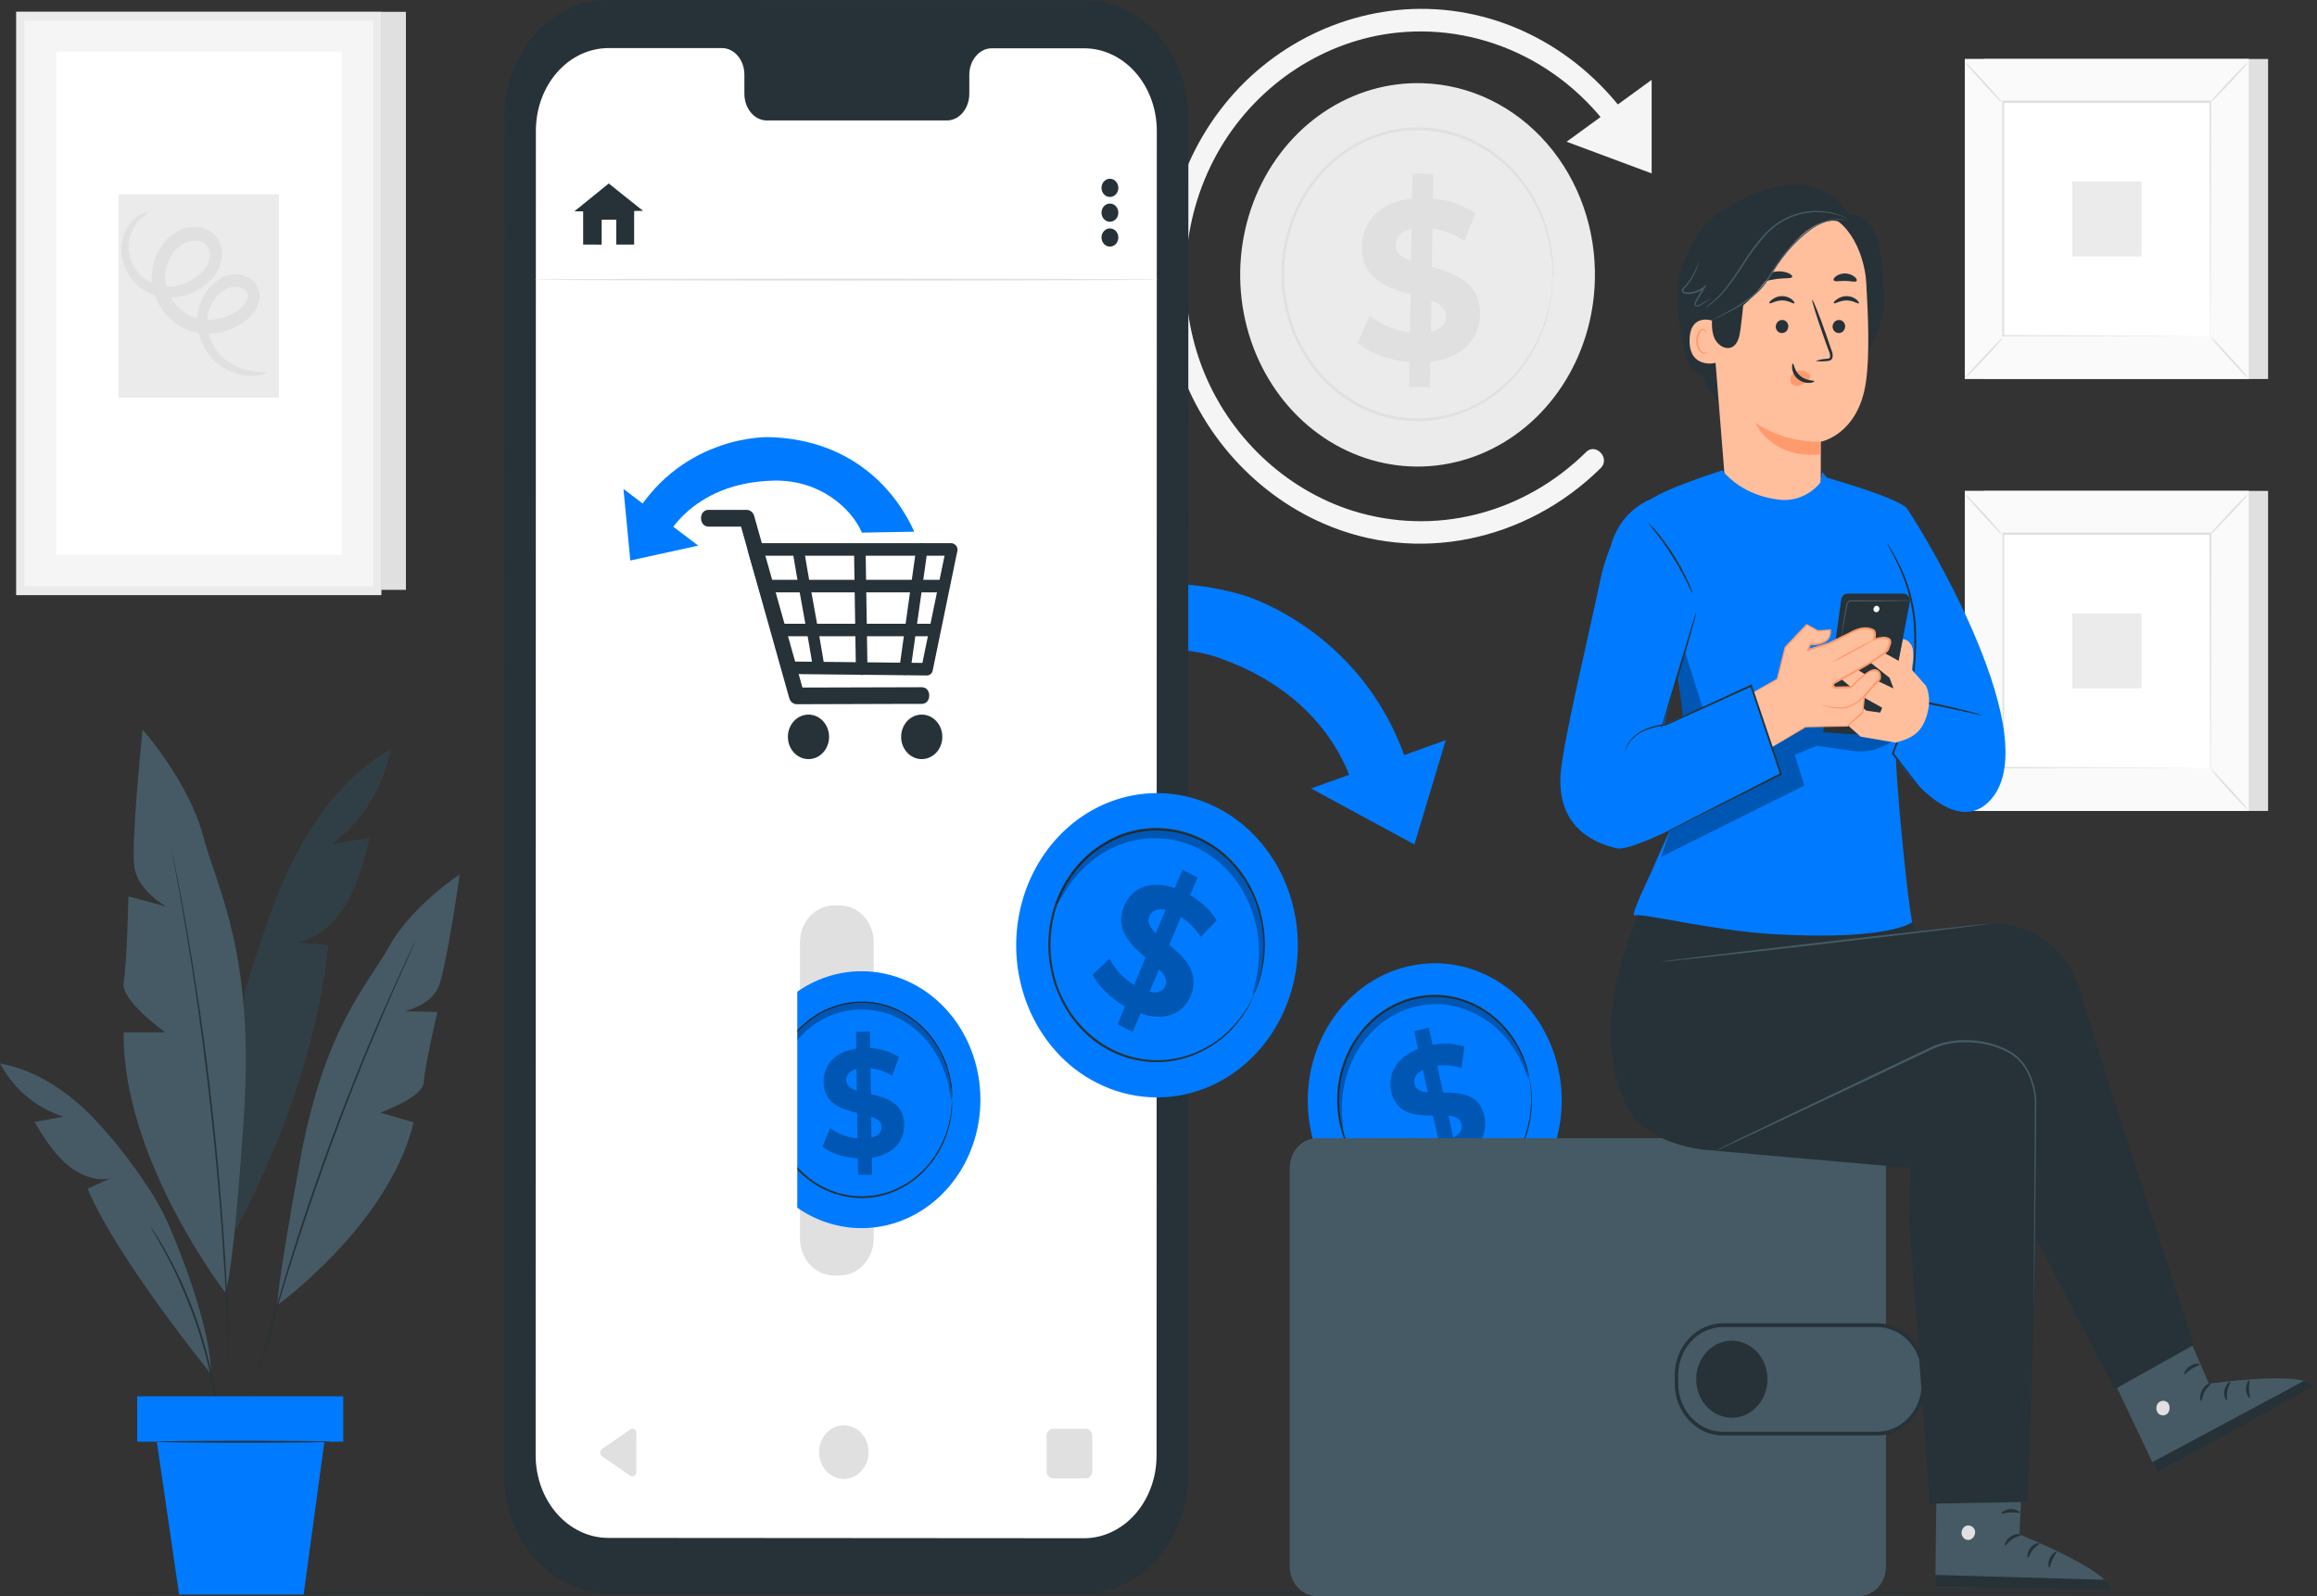 <svg width="225" height="155" viewBox="0 0 225 155" fill="none" xmlns="http://www.w3.org/2000/svg">
<rect x="0" y="0" width="225" height="155" fill="#333333" stroke="none"/>
<path d="M39.418 1.149H37.003V57.278H39.418V1.149Z" fill="#E0E0E0"/>
<path d="M36.604 1.585H2.003C1.984 1.585 1.969 1.602 1.969 1.622V57.32C1.969 57.34 1.984 57.356 2.003 57.356H36.604C36.623 57.356 36.638 57.34 36.638 57.32V1.622C36.638 1.602 36.623 1.585 36.604 1.585Z" fill="#F5F5F5"/>
<path d="M37.002 57.79H1.601C1.596 57.79 1.591 57.789 1.587 57.786C1.583 57.785 1.579 57.782 1.575 57.778C1.572 57.774 1.57 57.769 1.568 57.765C1.567 57.76 1.566 57.755 1.567 57.749V1.168C1.566 1.163 1.567 1.158 1.568 1.153C1.57 1.149 1.572 1.144 1.576 1.141C1.579 1.137 1.583 1.135 1.587 1.133C1.591 1.132 1.596 1.131 1.601 1.132H37.002C37.007 1.131 37.012 1.132 37.017 1.133C37.021 1.135 37.025 1.137 37.029 1.141C37.032 1.144 37.035 1.149 37.037 1.153C37.039 1.158 37.04 1.163 37.04 1.168V57.749C37.04 57.76 37.036 57.77 37.029 57.778C37.022 57.785 37.012 57.79 37.002 57.79ZM2.404 56.932H36.202C36.212 56.932 36.221 56.928 36.228 56.92C36.235 56.913 36.239 56.902 36.239 56.892V2.055C36.239 2.05 36.238 2.045 36.236 2.04C36.234 2.036 36.232 2.031 36.228 2.028C36.225 2.025 36.221 2.022 36.216 2.02C36.212 2.019 36.207 2.018 36.202 2.019H2.404C2.4 2.018 2.395 2.019 2.391 2.02C2.387 2.022 2.383 2.025 2.379 2.028C2.376 2.032 2.374 2.036 2.372 2.041C2.371 2.045 2.37 2.05 2.371 2.055V56.881C2.368 56.886 2.367 56.893 2.368 56.899C2.369 56.905 2.371 56.911 2.374 56.917C2.378 56.922 2.382 56.926 2.387 56.928C2.393 56.931 2.399 56.932 2.404 56.932Z" fill="#EBEBEB"/>
<path d="M33.173 5.023H5.492C5.473 5.023 5.458 5.039 5.458 5.059V53.84C5.458 53.86 5.473 53.876 5.492 53.876H33.173C33.191 53.876 33.206 53.86 33.206 53.84V5.059C33.206 5.039 33.191 5.023 33.173 5.023Z" fill="white"/>
<path d="M27.073 18.873H11.534C11.523 18.873 11.513 18.882 11.513 18.895V38.588C11.513 38.6 11.523 38.61 11.534 38.61H27.073C27.084 38.61 27.093 38.6 27.093 38.588V18.895C27.093 18.882 27.084 18.873 27.073 18.873Z" fill="#EBEBEB"/>
<path d="M25.861 36.194C25.881 36.26 25.111 36.625 23.649 36.438C22.747 36.306 21.891 35.929 21.16 35.343C20.165 34.541 19.477 33.372 19.228 32.058C19.083 31.235 19.144 30.385 19.404 29.596C19.664 28.807 20.114 28.107 20.707 27.568C21.04 27.259 21.419 27.012 21.828 26.838C22.276 26.659 22.757 26.6 23.23 26.666C23.75 26.721 24.24 26.952 24.631 27.327C24.85 27.549 25.015 27.826 25.111 28.134C25.207 28.442 25.231 28.77 25.182 29.09C25.075 29.669 24.807 30.198 24.412 30.605C24.066 30.977 23.671 31.292 23.24 31.54C22.38 32.055 21.422 32.351 20.44 32.405C19.401 32.466 18.368 32.213 17.454 31.675C16.514 31.107 15.75 30.251 15.259 29.214C14.754 28.152 14.614 26.931 14.864 25.768C15.113 24.642 15.708 23.641 16.553 22.928C16.972 22.577 17.45 22.316 17.961 22.162C18.479 22.012 19.022 21.993 19.549 22.107C20.103 22.223 20.608 22.53 20.987 22.983C21.349 23.45 21.549 24.038 21.551 24.648C21.555 25.202 21.426 25.748 21.176 26.232C20.946 26.67 20.645 27.061 20.288 27.385C19.642 27.971 18.89 28.402 18.079 28.652C17.327 28.891 16.537 28.957 15.759 28.846C15.033 28.739 14.34 28.453 13.733 28.01C13.213 27.638 12.772 27.152 12.439 26.582C12.107 26.013 11.89 25.373 11.804 24.706C11.699 23.698 11.954 22.685 12.517 21.873C12.853 21.368 13.311 20.973 13.841 20.731C14.205 20.581 14.411 20.585 14.422 20.625C14.432 20.665 14.256 20.764 13.962 20.99C13.547 21.304 13.201 21.713 12.949 22.187C12.543 22.913 12.395 23.773 12.53 24.607C12.633 25.145 12.839 25.654 13.134 26.101C13.43 26.548 13.808 26.924 14.246 27.203C14.776 27.539 15.367 27.746 15.978 27.809C16.59 27.872 17.206 27.79 17.785 27.568C18.439 27.339 19.041 26.966 19.555 26.473C19.807 26.259 20.012 25.987 20.155 25.677C20.299 25.367 20.376 25.027 20.383 24.68C20.381 24.364 20.272 24.059 20.076 23.824C19.879 23.589 19.61 23.441 19.319 23.406C18.982 23.341 18.636 23.358 18.306 23.457C17.956 23.573 17.63 23.758 17.343 24.001C16.736 24.532 16.311 25.267 16.134 26.09C15.954 26.936 16.06 27.824 16.431 28.594C16.811 29.387 17.398 30.042 18.12 30.477C18.825 30.895 19.623 31.096 20.427 31.058C21.219 31.021 21.994 30.791 22.693 30.386C23.024 30.204 23.328 29.972 23.598 29.696C23.822 29.481 23.982 29.199 24.057 28.886C24.08 28.769 24.075 28.648 24.042 28.535C24.01 28.421 23.951 28.318 23.872 28.236C23.663 28.033 23.401 27.905 23.122 27.871C22.826 27.823 22.524 27.851 22.24 27.951C21.943 28.065 21.665 28.23 21.416 28.44C20.947 28.844 20.584 29.374 20.365 29.977C20.145 30.58 20.075 31.234 20.163 31.875C20.331 32.982 20.857 33.988 21.646 34.715C22.266 35.272 22.996 35.667 23.78 35.869C25.057 36.238 25.851 36.073 25.861 36.194Z" fill="#E0E0E0"/>
<path d="M220.25 5.728H192.67V36.803H220.25V5.728Z" fill="#E0E0E0"/>
<path d="M218.383 5.728H190.803V36.803H218.383V5.728Z" fill="#FAFAFA"/>
<path d="M218.393 36.815H190.796V5.721H218.393V36.815ZM190.813 36.793H218.376V5.739H190.813V36.793Z" fill="#E0E0E0"/>
<path d="M214.677 9.907H194.511V32.627H214.677V9.907Z" fill="white"/>
<path d="M194.511 32.778C194.37 33.007 194.203 33.217 194.015 33.402C193.677 33.767 193.238 34.267 192.731 34.807C192.224 35.348 191.758 35.83 191.414 36.169C191.24 36.37 191.043 36.546 190.829 36.695C190.973 36.468 191.139 36.26 191.326 36.074C191.664 35.709 192.103 35.205 192.609 34.665C193.116 34.125 193.586 33.643 193.93 33.3C194.103 33.1 194.298 32.925 194.511 32.778Z" fill="#E0E0E0"/>
<path d="M214.677 32.722C214.888 32.877 215.082 33.057 215.255 33.259C215.593 33.606 216.056 34.095 216.556 34.646C217.056 35.197 217.501 35.697 217.816 36.07C218 36.258 218.163 36.469 218.302 36.697C218.091 36.544 217.897 36.366 217.724 36.164C217.387 35.8 216.924 35.325 216.424 34.774C215.924 34.222 215.475 33.719 215.161 33.35C214.976 33.163 214.814 32.952 214.677 32.722Z" fill="#E0E0E0"/>
<path d="M214.62 9.966C214.765 9.739 214.933 9.53 215.12 9.342C215.458 8.977 215.893 8.477 216.4 7.937C216.907 7.396 217.376 6.914 217.717 6.575C217.892 6.375 218.088 6.199 218.302 6.049C218.16 6.278 217.993 6.487 217.805 6.674C217.467 7.039 217.032 7.539 216.522 8.079C216.012 8.619 215.542 9.112 215.204 9.444C215.031 9.644 214.834 9.82 214.62 9.966Z" fill="#E0E0E0"/>
<path d="M194.457 10.021C194.243 9.867 194.048 9.684 193.876 9.477C193.538 9.112 193.076 8.641 192.579 8.093C192.083 7.546 191.633 7.038 191.316 6.67C191.132 6.479 190.969 6.268 190.829 6.038C191.042 6.191 191.236 6.371 191.407 6.575C191.745 6.94 192.208 7.411 192.711 7.962C193.214 8.513 193.657 9.017 193.974 9.389C194.155 9.581 194.317 9.792 194.457 10.021Z" fill="#E0E0E0"/>
<path d="M214.62 32.627C214.62 32.627 214.62 32.587 214.62 32.514C214.62 32.441 214.62 32.335 214.62 32.2C214.62 31.915 214.62 31.503 214.62 30.974C214.62 29.897 214.62 28.331 214.6 26.341C214.6 22.362 214.576 16.693 214.559 9.914L214.637 9.998H194.531L194.619 9.903C194.619 18.241 194.619 26.042 194.619 32.623L194.541 32.54L209.101 32.583L213.191 32.602H214.276H214.529H214.623H214.265H213.198L209.125 32.623L194.514 32.664H194.437V32.583C194.437 26.013 194.437 18.201 194.437 9.863V9.765H194.531H214.637H214.718V9.849C214.718 16.657 214.691 22.344 214.681 26.337C214.681 28.316 214.681 29.875 214.661 30.948C214.661 31.474 214.661 31.879 214.661 32.16C214.661 32.291 214.661 32.39 214.661 32.467C214.655 32.522 214.641 32.576 214.62 32.627Z" fill="#E0E0E0"/>
<path d="M207.956 17.628H201.229V24.9H207.956V17.628Z" fill="#EBEBEB"/>
<path d="M220.25 47.67H192.67V78.746H220.25V47.67Z" fill="#E0E0E0"/>
<path d="M218.383 47.67H190.803V78.746H218.383V47.67Z" fill="#FAFAFA"/>
<path d="M218.393 78.754H190.796V47.66H218.393V78.754ZM190.813 78.754H218.376V47.678H190.813V78.754Z" fill="#E0E0E0"/>
<path d="M214.677 51.846H194.511V74.566H214.677V51.846Z" fill="white"/>
<path d="M194.511 74.717C194.369 74.947 194.203 75.157 194.015 75.345C193.677 75.71 193.238 76.206 192.731 76.746C192.224 77.287 191.758 77.769 191.414 78.112C191.24 78.312 191.044 78.487 190.829 78.634C190.974 78.408 191.14 78.2 191.326 78.013C191.664 77.648 192.103 77.148 192.609 76.604C193.116 76.06 193.586 75.582 193.93 75.239C194.105 75.042 194.3 74.867 194.511 74.717Z" fill="#E0E0E0"/>
<path d="M214.677 74.663C214.888 74.818 215.082 74.998 215.255 75.199C215.593 75.564 216.056 76.039 216.556 76.586C217.056 77.134 217.501 77.638 217.816 78.01C218.001 78.198 218.164 78.41 218.302 78.641C218.092 78.486 217.898 78.306 217.724 78.105C217.387 77.758 216.924 77.265 216.424 76.718C215.924 76.17 215.475 75.663 215.161 75.29C214.976 75.104 214.813 74.893 214.677 74.663Z" fill="#E0E0E0"/>
<path d="M214.62 51.905C214.765 51.678 214.933 51.469 215.12 51.281C215.458 50.915 215.893 50.415 216.4 49.875C216.907 49.335 217.376 48.857 217.717 48.514C217.892 48.314 218.088 48.138 218.302 47.988C218.161 48.217 217.994 48.427 217.805 48.612C217.467 48.977 217.032 49.477 216.522 50.017C216.012 50.558 215.542 51.043 215.204 51.383C215.031 51.583 214.834 51.758 214.62 51.905Z" fill="#E0E0E0"/>
<path d="M194.457 51.963C194.245 51.808 194.05 51.627 193.876 51.423C193.538 51.076 193.076 50.587 192.579 50.04C192.083 49.492 191.633 48.988 191.316 48.616C191.132 48.426 190.969 48.214 190.829 47.984C191.042 48.137 191.236 48.317 191.407 48.521C191.745 48.868 192.208 49.361 192.711 49.908C193.214 50.456 193.657 50.963 193.974 51.336C194.157 51.524 194.319 51.735 194.457 51.963Z" fill="#E0E0E0"/>
<path d="M214.62 74.567C214.62 74.567 214.62 74.527 214.62 74.457C214.62 74.388 214.62 74.275 214.62 74.14C214.62 73.855 214.62 73.446 214.62 72.913C214.62 71.836 214.62 70.27 214.6 68.281C214.6 64.302 214.576 58.633 214.559 51.854L214.637 51.938H194.531L194.619 51.843C194.619 60.181 194.619 67.985 194.619 74.563L194.541 74.479L209.101 74.523L213.191 74.545H214.275H214.556H214.292H213.225L209.152 74.567L194.541 74.611H194.464V74.527C194.464 67.956 194.464 60.144 194.464 51.807V51.708H194.558H214.664H214.745V51.792C214.745 58.6 214.718 64.287 214.708 68.281C214.708 70.263 214.708 71.822 214.687 72.891C214.687 73.417 214.687 73.822 214.687 74.103C214.687 74.235 214.687 74.337 214.687 74.41C214.673 74.466 214.65 74.519 214.62 74.567Z" fill="#E0E0E0"/>
<path d="M207.956 59.571H201.229V66.843H207.956V59.571Z" fill="#EBEBEB"/>
<path d="M154.874 27.228C154.775 30.912 153.667 34.481 151.69 37.484C149.713 40.486 146.956 42.787 143.768 44.095C140.58 45.402 137.105 45.658 133.783 44.829C130.461 44.001 127.441 42.125 125.105 39.44C122.77 36.754 121.225 33.38 120.665 29.745C120.105 26.11 120.556 22.377 121.961 19.019C123.366 15.661 125.661 12.829 128.556 10.882C131.451 8.935 134.815 7.961 138.223 8.082C142.78 8.234 147.094 10.337 150.217 13.928C153.34 17.519 155.015 22.303 154.874 27.228Z" fill="#EBEBEB"/>
<path d="M151.25 27.295C151.171 30.099 150.324 32.814 148.817 35.098C147.31 37.382 145.209 39.131 142.782 40.124C140.354 41.117 137.709 41.309 135.18 40.677C132.652 40.044 130.353 38.615 128.577 36.57C126.8 34.526 125.624 31.957 125.198 29.19C124.772 26.422 125.115 23.581 126.184 21.024C127.253 18.468 129 16.312 131.203 14.829C133.406 13.346 135.967 12.602 138.561 12.693C140.281 12.751 141.974 13.175 143.543 13.94C145.112 14.705 146.525 15.797 147.704 17.153C148.882 18.509 149.802 20.102 150.41 21.843C151.019 23.583 151.304 25.435 151.25 27.295Z" fill="#EBEBEB"/>
<path d="M150.78 27.086C150.769 27.01 150.764 26.933 150.763 26.856C150.763 26.688 150.763 26.466 150.74 26.184C150.74 26.035 150.739 25.867 150.723 25.688C150.706 25.509 150.679 25.323 150.655 25.093C150.61 24.601 150.532 24.113 150.422 23.633C150.151 22.302 149.695 21.024 149.071 19.84C147.428 16.703 144.741 14.361 141.557 13.29C138.372 12.22 134.93 12.501 131.931 14.076C131.65 14.226 131.384 14.401 131.107 14.565C130.828 14.729 130.561 14.915 130.306 15.12C129.775 15.513 129.27 15.945 128.793 16.412C128.321 16.906 127.88 17.433 127.473 17.989C126.631 19.129 125.966 20.409 125.504 21.778C124.522 24.613 124.429 27.719 125.24 30.616C125.62 32.017 126.209 33.341 126.983 34.537C127.355 35.122 127.763 35.68 128.206 36.205C128.654 36.704 129.132 37.171 129.638 37.603C130.131 38.027 130.651 38.414 131.195 38.76C134.092 40.554 137.515 41.081 140.76 40.232C144.006 39.384 146.827 37.224 148.646 34.197C149.338 33.059 149.867 31.815 150.216 30.507C150.355 30.029 150.463 29.541 150.537 29.046C150.574 28.835 150.615 28.641 150.642 28.462C150.669 28.284 150.672 28.097 150.685 27.97C150.712 27.685 150.733 27.462 150.75 27.298C150.756 27.222 150.766 27.146 150.78 27.072C150.787 27.148 150.787 27.225 150.78 27.302C150.78 27.466 150.76 27.689 150.743 27.973C150.743 28.123 150.723 28.291 150.712 28.47C150.702 28.648 150.655 28.835 150.621 29.065C150.555 29.558 150.456 30.047 150.324 30.525C149.991 31.862 149.468 33.135 148.774 34.299C147.77 36.007 146.442 37.464 144.876 38.573C143.311 39.682 141.545 40.418 139.695 40.731C137.358 41.123 134.967 40.834 132.768 39.892C132.188 39.642 131.624 39.351 131.08 39.019C130.525 38.667 129.994 38.274 129.489 37.844C128.437 36.968 127.525 35.912 126.787 34.719C125.995 33.494 125.393 32.138 125.004 30.704C124.177 27.745 124.272 24.575 125.274 21.68C125.752 20.28 126.436 18.974 127.3 17.81C127.718 17.244 128.169 16.707 128.651 16.204C129.14 15.728 129.656 15.286 130.198 14.883C130.457 14.673 130.73 14.485 131.016 14.321C131.296 14.153 131.573 13.956 131.856 13.82C132.423 13.526 133.007 13.275 133.606 13.069C135.855 12.278 138.258 12.152 140.567 12.704C142.393 13.146 144.112 14.003 145.608 15.219C147.105 16.434 148.345 17.98 149.247 19.753C149.868 20.953 150.312 22.251 150.564 23.6C150.67 24.087 150.741 24.583 150.777 25.082C150.797 25.297 150.824 25.495 150.831 25.681C150.837 25.867 150.831 26.027 150.831 26.177C150.831 26.462 150.831 26.685 150.831 26.852C150.823 26.933 150.806 27.011 150.78 27.086Z" fill="#E0E0E0"/>
<path d="M138.905 35.132L138.865 37.603L136.838 37.563L136.879 35.161C134.852 34.989 132.934 34.27 131.83 33.299L132.995 30.631C134.151 31.538 135.506 32.104 136.926 32.274L136.983 28.59C134.731 27.951 132.215 27.09 132.255 23.936C132.296 21.6 133.897 19.625 137.125 19.289L137.166 16.843L139.192 16.88L139.152 19.285C140.61 19.399 142.022 19.886 143.272 20.705L142.208 23.399C141.258 22.777 140.203 22.367 139.104 22.191L139.044 25.94C141.3 26.557 143.772 27.422 143.721 30.529C143.694 32.839 142.114 34.774 138.905 35.132ZM137.024 25.349L137.075 22.22C135.991 22.465 135.551 23.096 135.538 23.823C135.524 24.549 136.132 25.024 137.024 25.349ZM140.445 30.729C140.445 29.959 139.875 29.528 139.003 29.182L138.953 32.222C139.976 32 140.435 31.434 140.445 30.729Z" fill="#E0E0E0"/>
<path d="M154.009 43.914C150.996 46.874 147.332 48.95 143.366 49.945C139.4 50.94 135.265 50.821 131.354 49.598C124.852 47.547 119.279 42.385 116.696 35.573C115.409 32.139 114.902 28.421 115.218 24.731C115.533 21.041 116.662 17.486 118.509 14.364C122.258 8.035 128.743 3.891 135.653 3.172C144.323 2.267 152.898 6.553 157.647 14.489C158.352 15.668 160.105 14.572 159.396 13.393C157.133 9.628 154.053 6.518 150.423 4.334C146.793 2.15 142.724 0.959 138.571 0.865C130.915 0.694 123.319 4.3 118.459 10.721C116.065 13.875 114.407 17.604 113.623 21.594C112.839 25.585 112.952 29.72 113.953 33.653C115.997 41.476 121.522 47.773 128.452 50.81C137.571 54.826 148.203 52.599 155.441 45.455C156.407 44.502 154.968 42.955 154.009 43.904V43.914Z" fill="#F5F5F5"/>
<path d="M152.131 13.763L160.389 7.754V16.84L152.131 13.763Z" fill="#F5F5F5"/>
<path d="M216.805 154.687C216.805 154.742 168.302 154.783 108.485 154.783C48.668 154.783 0.152 154.742 0.152 154.687C0.152 154.632 48.645 154.592 108.485 154.592C168.326 154.592 216.805 154.636 216.805 154.687Z" fill="#263238"/>
<path d="M120.735 57.794C120.735 57.794 133.113 61.32 137.028 75.429L131.782 77.951C131.782 77.951 130.577 68.135 118.313 63.861C111.677 61.546 102.889 64.81 100.457 67.803L94.55 65.047C98.498 60.349 108.242 54.114 120.735 57.794Z" fill="#007BFF"/>
<path d="M140.395 71.873L127.311 76.563L137.352 82.002L140.395 71.873Z" fill="#007BFF"/>
<path d="M105.294 154.686L59.023 154.657C53.457 154.657 48.949 149.546 48.949 143.206L48.972 11.444C48.972 5.122 53.491 -0.004 59.057 1.9488e-06L105.327 0.029C110.893 0.029 115.402 5.162 115.402 11.48L115.379 143.26C115.379 149.565 110.863 154.69 105.294 154.686Z" fill="#263238"/>
<path d="M105.28 4.691H96.31C95.104 4.691 94.128 5.848 94.128 7.275V9.111C94.128 10.539 93.152 11.696 91.95 11.696H74.465C73.263 11.696 72.286 10.535 72.286 9.108V7.253C72.286 5.826 71.31 4.669 70.108 4.669H66.954H59.101C55.2 4.669 52.039 8.257 52.039 12.7L52.015 141.308C52.015 145.735 55.173 149.338 59.071 149.338L105.25 149.371C109.147 149.371 112.312 145.783 112.312 141.34L112.336 12.733C112.336 8.283 109.178 4.694 105.28 4.691Z" fill="white"/>
<path d="M61.793 139.161V142.936C61.796 143.011 61.78 143.086 61.746 143.153C61.713 143.219 61.663 143.274 61.602 143.312C61.541 143.349 61.472 143.368 61.402 143.366C61.332 143.364 61.264 143.342 61.206 143.301L58.459 141.414C58.405 141.376 58.36 141.324 58.329 141.263C58.298 141.202 58.282 141.133 58.282 141.063C58.282 140.993 58.298 140.925 58.329 140.863C58.36 140.802 58.405 140.75 58.459 140.713L61.195 138.811C61.253 138.768 61.321 138.743 61.392 138.739C61.462 138.735 61.532 138.752 61.594 138.788C61.656 138.824 61.707 138.879 61.742 138.944C61.777 139.01 61.795 139.085 61.793 139.161Z" fill="#E0E0E0"/>
<path d="M84.35 141.012C84.35 141.526 84.208 142.029 83.943 142.457C83.678 142.884 83.302 143.217 82.862 143.414C82.421 143.61 81.937 143.661 81.471 143.56C81.004 143.459 80.575 143.211 80.238 142.847C79.902 142.483 79.673 142.019 79.58 141.514C79.488 141.01 79.536 140.487 79.718 140.011C79.9 139.536 80.209 139.129 80.605 138.844C81.001 138.558 81.466 138.405 81.942 138.405C82.581 138.406 83.194 138.681 83.645 139.17C84.097 139.659 84.35 140.321 84.35 141.012Z" fill="#E0E0E0"/>
<path d="M105.439 138.745H102.261C101.912 138.745 101.629 139.05 101.629 139.427V142.873C101.629 143.25 101.912 143.556 102.261 143.556H105.439C105.788 143.556 106.071 143.25 106.071 142.873V139.427C106.071 139.05 105.788 138.745 105.439 138.745Z" fill="#E0E0E0"/>
<path d="M68.801 51.136H72.516L71.793 50.541C72.34 52.487 72.888 54.434 73.438 56.381L76.042 65.653C76.241 66.383 76.444 67.077 76.643 67.789C76.69 67.958 76.785 68.107 76.915 68.214C77.044 68.321 77.203 68.38 77.366 68.384L87.991 68.351H89.514C90.477 68.351 90.48 66.73 89.514 66.734L78.889 66.763H77.366L78.089 67.354L76.447 61.514L73.84 52.245L73.239 50.106C73.192 49.937 73.097 49.788 72.967 49.681C72.837 49.574 72.679 49.515 72.516 49.511H68.801C67.835 49.511 67.835 51.132 68.801 51.132V51.136Z" fill="#263238"/>
<path d="M91.882 53.197C91.181 56.585 90.481 59.973 89.781 63.36C89.683 63.846 89.582 64.335 89.48 64.82L90.024 64.375L85.475 64.328L78.18 64.251L76.511 64.233L77.052 64.678C76.079 61.325 75.104 57.97 74.127 54.614L73.715 53.197L73.171 53.964H92.422C92.564 53.952 92.696 53.883 92.793 53.77C92.889 53.658 92.943 53.51 92.943 53.356C92.943 53.203 92.889 53.055 92.793 52.942C92.696 52.83 92.564 52.76 92.422 52.748H73.171C73.085 52.75 73 52.772 72.923 52.815C72.846 52.856 72.779 52.917 72.727 52.991C72.675 53.065 72.639 53.151 72.622 53.243C72.606 53.334 72.609 53.429 72.631 53.519C73.606 56.872 74.581 60.227 75.555 63.583C75.694 64.054 75.832 64.528 75.968 64.999C76.003 65.126 76.075 65.238 76.172 65.319C76.27 65.4 76.388 65.445 76.511 65.448L81.061 65.496L88.356 65.572L90.024 65.591C90.146 65.588 90.265 65.544 90.362 65.464C90.459 65.384 90.53 65.272 90.565 65.145L92.662 54.979L92.966 53.519C93.121 52.756 92.04 52.431 91.882 53.197Z" fill="#263238"/>
<path d="M77.001 53.716C77.592 57.421 78.352 61.097 78.937 64.802C79.058 65.572 80.142 65.244 80.021 64.481C79.43 60.772 78.67 57.099 78.085 53.391C77.964 52.624 76.879 52.949 77.001 53.716Z" fill="#263238"/>
<path d="M82.935 53.555C82.991 57.356 83.051 61.156 83.114 64.955C83.114 65.737 84.249 65.74 84.239 64.955C84.183 61.156 84.123 57.356 84.06 53.555C84.06 52.774 82.925 52.77 82.935 53.555Z" fill="#263238"/>
<path d="M88.417 65.094L89.846 54.968L90.048 53.508C90.083 53.352 90.061 53.189 89.989 53.05C89.916 52.911 89.797 52.808 89.657 52.759C89.515 52.724 89.366 52.749 89.24 52.828C89.115 52.907 89.022 53.036 88.981 53.186C88.504 56.559 88.028 59.935 87.556 63.313C87.488 63.794 87.417 64.276 87.35 64.773C87.315 64.928 87.337 65.091 87.409 65.23C87.482 65.369 87.601 65.473 87.741 65.521C87.885 65.564 88.039 65.543 88.168 65.464C88.298 65.385 88.394 65.253 88.434 65.098L88.417 65.094Z" fill="#263238"/>
<path d="M74.397 57.52H91.395C91.537 57.508 91.669 57.439 91.766 57.327C91.862 57.214 91.916 57.066 91.916 56.913C91.916 56.759 91.862 56.611 91.766 56.498C91.669 56.386 91.537 56.317 91.395 56.305H74.397C74.255 56.317 74.123 56.386 74.027 56.498C73.93 56.611 73.877 56.759 73.877 56.913C73.877 57.066 73.93 57.214 74.027 57.327C74.123 57.439 74.255 57.508 74.397 57.52Z" fill="#263238"/>
<path d="M75.991 61.783H90.71C90.859 61.783 91.001 61.719 91.106 61.606C91.212 61.492 91.27 61.338 91.27 61.177C91.27 61.017 91.212 60.862 91.106 60.749C91.001 60.635 90.859 60.571 90.71 60.571H75.991C75.843 60.571 75.7 60.635 75.595 60.749C75.49 60.862 75.43 61.017 75.43 61.177C75.43 61.338 75.49 61.492 75.595 61.606C75.7 61.719 75.843 61.783 75.991 61.783Z" fill="#263238"/>
<path d="M89.508 73.713C90.612 73.713 91.507 72.745 91.507 71.552C91.507 70.358 90.612 69.391 89.508 69.391C88.403 69.391 87.508 70.358 87.508 71.552C87.508 72.745 88.403 73.713 89.508 73.713Z" fill="#263238"/>
<path d="M78.511 73.713C79.615 73.713 80.511 72.745 80.511 71.552C80.511 70.358 79.615 69.391 78.511 69.391C77.407 69.391 76.511 70.358 76.511 71.552C76.511 72.745 77.407 73.713 78.511 73.713Z" fill="#263238"/>
<path d="M74.677 42.447C74.677 42.447 66.453 42.148 61.63 50.058L64.441 52.661C64.441 52.661 66.862 46.856 75.143 46.67C79.629 46.572 82.709 49.394 83.698 51.722L88.781 51.628C87.143 47.944 82.999 42.673 74.677 42.447Z" fill="#007BFF"/>
<path d="M60.543 47.48L67.801 52.982L61.208 54.427L60.543 47.48Z" fill="#007BFF"/>
<path d="M108.6 18.238C108.601 18.413 108.554 18.584 108.464 18.73C108.375 18.876 108.247 18.989 108.098 19.057C107.949 19.124 107.784 19.142 107.625 19.109C107.467 19.075 107.321 18.991 107.206 18.868C107.091 18.744 107.013 18.587 106.981 18.416C106.95 18.244 106.966 18.066 107.027 17.905C107.089 17.743 107.194 17.605 107.328 17.508C107.463 17.41 107.621 17.358 107.783 17.358C107.999 17.358 108.207 17.451 108.36 17.616C108.513 17.781 108.599 18.005 108.6 18.238Z" fill="#263238"/>
<path d="M107.783 21.534C108.234 21.534 108.6 21.138 108.6 20.651C108.6 20.163 108.234 19.767 107.783 19.767C107.331 19.767 106.965 20.163 106.965 20.651C106.965 21.138 107.331 21.534 107.783 21.534Z" fill="#263238"/>
<path d="M107.783 23.947C108.234 23.947 108.6 23.551 108.6 23.063C108.6 22.575 108.234 22.18 107.783 22.18C107.331 22.18 106.965 22.575 106.965 23.063C106.965 23.551 107.331 23.947 107.783 23.947Z" fill="#263238"/>
<path d="M59.115 17.818L55.781 20.519H56.629V23.746L58.426 23.753V21.337L59.844 21.33V23.746H61.58V20.486L62.445 20.475L59.115 17.818Z" fill="#263238"/>
<path d="M112.548 27.149C112.548 27.2 98.947 27.244 82.175 27.244C65.403 27.244 51.802 27.2 51.802 27.149C51.802 27.097 65.4 27.053 82.175 27.053C98.951 27.053 112.548 27.097 112.548 27.149Z" fill="#E0E0E0"/>
<path d="M81.534 87.92H80.993C79.165 87.92 77.683 89.522 77.683 91.498V120.278C77.683 122.253 79.165 123.855 80.993 123.855H81.534C83.362 123.855 84.844 122.253 84.844 120.278V91.498C84.844 89.522 83.362 87.92 81.534 87.92Z" fill="#E0E0E0"/>
<path d="M95.205 106.742C95.213 109.21 94.544 111.625 93.281 113.682C92.019 115.738 90.22 117.344 88.113 118.295C86.006 119.246 83.685 119.501 81.445 119.026C79.204 118.551 77.144 117.368 75.525 115.628C73.906 113.887 72.802 111.666 72.351 109.246C71.901 106.827 72.124 104.317 72.994 102.035C73.864 99.753 75.34 97.801 77.237 96.426C79.133 95.051 81.365 94.316 83.648 94.312C85.162 94.308 86.662 94.626 88.062 95.248C89.463 95.871 90.736 96.785 91.809 97.939C92.882 99.094 93.735 100.465 94.317 101.975C94.9 103.486 95.202 105.105 95.205 106.742Z" fill="#007BFF"/>
<path d="M92.777 106.874C92.78 108.75 92.269 110.586 91.307 112.149C90.345 113.711 88.977 114.931 87.374 115.653C85.771 116.375 84.007 116.567 82.303 116.205C80.599 115.843 79.033 114.944 77.802 113.62C76.571 112.296 75.731 110.608 75.388 108.768C75.044 106.929 75.214 105.02 75.874 103.284C76.534 101.549 77.655 100.063 79.096 99.016C80.537 97.969 82.232 97.407 83.969 97.401C85.123 97.397 86.266 97.639 87.334 98.113C88.401 98.587 89.371 99.284 90.189 100.164C91.007 101.044 91.657 102.089 92.101 103.241C92.545 104.392 92.775 105.626 92.777 106.874Z" fill="#007BFF"/>
<path d="M92.46 106.746C92.449 106.696 92.443 106.644 92.443 106.593C92.443 106.48 92.422 106.33 92.412 106.14C92.412 106.04 92.406 105.931 92.392 105.812C92.392 105.687 92.355 105.556 92.331 105.414C92.292 105.083 92.23 104.756 92.145 104.435C91.936 103.551 91.604 102.706 91.163 101.928C90.521 100.785 89.663 99.802 88.646 99.043C87.629 98.284 86.475 97.765 85.259 97.522C83.728 97.22 82.151 97.364 80.689 97.938C80.3 98.09 79.921 98.27 79.555 98.478C79.372 98.587 79.197 98.712 79.014 98.843C78.831 98.959 78.656 99.089 78.491 99.234C78.143 99.512 77.812 99.814 77.501 100.139C77.196 100.484 76.912 100.85 76.65 101.234C76.109 102.019 75.69 102.893 75.407 103.822C75.12 104.78 74.97 105.779 74.961 106.786C74.974 107.793 75.127 108.792 75.414 109.75C75.699 110.679 76.121 111.552 76.663 112.335C76.925 112.72 77.21 113.086 77.518 113.43C77.829 113.754 78.16 114.057 78.507 114.335C78.847 114.606 79.204 114.85 79.575 115.065C79.942 115.271 80.321 115.451 80.71 115.602C82.174 116.173 83.752 116.313 85.282 116.007C86.615 115.741 87.871 115.141 88.95 114.255C89.843 113.526 90.599 112.619 91.176 111.583C91.615 110.803 91.944 109.956 92.152 109.071C92.236 108.751 92.297 108.424 92.335 108.093C92.355 107.951 92.382 107.819 92.392 107.699C92.402 107.578 92.392 107.469 92.412 107.367C92.426 107.177 92.436 107.027 92.443 106.918C92.443 106.866 92.449 106.815 92.46 106.764C92.464 106.815 92.464 106.867 92.46 106.918V107.37C92.46 107.469 92.46 107.582 92.46 107.702C92.46 107.823 92.429 107.958 92.409 108.104C92.377 108.437 92.321 108.767 92.24 109.09C92.046 109.99 91.724 110.852 91.284 111.645C90.644 112.812 89.783 113.819 88.756 114.6C87.73 115.381 86.562 115.918 85.33 116.175C83.772 116.494 82.164 116.356 80.672 115.777C80.275 115.625 79.888 115.443 79.514 115.233C79.134 115.019 78.77 114.775 78.423 114.503C78.068 114.22 77.729 113.913 77.41 113.583C77.097 113.239 76.806 112.873 76.538 112.488C75.983 111.689 75.55 110.798 75.258 109.849C74.644 107.886 74.644 105.759 75.258 103.797C75.547 102.847 75.975 101.955 76.528 101.154C76.794 100.767 77.086 100.401 77.4 100.059C77.718 99.727 78.057 99.418 78.413 99.135C78.582 98.988 78.76 98.855 78.947 98.737C79.132 98.62 79.311 98.493 79.5 98.372C79.874 98.161 80.262 97.978 80.659 97.825C82.15 97.242 83.758 97.101 85.316 97.416C86.668 97.692 87.94 98.307 89.031 99.212C89.935 99.951 90.696 100.875 91.271 101.931C91.713 102.724 92.039 103.586 92.237 104.486C92.316 104.811 92.372 105.142 92.406 105.476C92.426 105.618 92.446 105.753 92.456 105.874V106.209C92.456 106.399 92.456 106.549 92.456 106.662C92.459 106.69 92.46 106.718 92.46 106.746Z" fill="#263238"/>
<g opacity="0.3">
<path d="M92.388 106.843C92.338 106.843 92.3 106.427 92.159 105.701C91.962 104.677 91.621 103.692 91.145 102.78C90.82 102.161 90.433 101.582 89.99 101.054C89.483 100.455 88.906 99.928 88.275 99.488C87.936 99.251 87.582 99.041 87.214 98.86C86.434 98.474 85.603 98.218 84.752 98.101C84.304 98.04 83.852 98.017 83.401 98.031C82.953 98.049 82.507 98.104 82.067 98.196C81.639 98.282 81.218 98.404 80.807 98.561C80.41 98.713 80.025 98.9 79.656 99.119C79.302 99.326 78.963 99.562 78.642 99.824C78.037 100.309 77.493 100.876 77.021 101.51C76.612 102.068 76.261 102.673 75.974 103.313C75.557 104.254 75.277 105.259 75.143 106.292C75.045 107.022 75.032 107.446 74.981 107.449C74.93 107.453 74.866 107.033 74.883 106.267C74.926 105.176 75.155 104.103 75.559 103.102C76.329 101.16 77.669 99.547 79.372 98.51C79.768 98.269 80.181 98.063 80.608 97.893C81.047 97.715 81.499 97.576 81.959 97.476C82.434 97.376 82.917 97.316 83.401 97.298C83.885 97.283 84.37 97.308 84.85 97.374C85.315 97.44 85.775 97.546 86.225 97.692C87.078 97.967 87.888 98.382 88.626 98.922C89.293 99.407 89.897 99.988 90.419 100.649C90.871 101.226 91.26 101.858 91.578 102.532C92.033 103.505 92.32 104.559 92.425 105.642C92.48 106.42 92.429 106.843 92.388 106.843Z" fill="black"/>
</g>
<g opacity="0.3">
<path d="M84.665 112.418L84.688 114.072L83.32 114.097L83.297 112.484C81.946 112.418 80.639 111.984 79.875 111.36L80.602 109.534C81.396 110.112 82.315 110.458 83.27 110.538L83.233 108.071C81.709 107.706 80.007 107.176 79.977 105.063C79.953 103.497 80.99 102.142 83.145 101.832L83.121 100.189L84.489 100.167L84.513 101.777C85.491 101.82 86.445 102.113 87.299 102.632L86.644 104.457C85.994 104.065 85.279 103.817 84.54 103.727L84.577 106.238C86.1 106.603 87.775 107.118 87.805 109.199C87.829 110.761 86.809 112.108 84.665 112.418ZM83.202 105.906L83.172 103.807C82.449 103.997 82.159 104.431 82.175 104.92C82.192 105.409 82.597 105.72 83.202 105.913V105.906ZM85.607 109.429C85.607 108.914 85.198 108.64 84.594 108.425L84.624 110.465C85.32 110.301 85.614 109.91 85.607 109.436V109.429Z" fill="black"/>
</g>
<path d="M77.42 89.362H64.1V121.544H77.42V89.362Z" fill="white"/>
<path d="M151.351 103.927C151.89 106.5 151.711 109.187 150.835 111.649C149.96 114.111 148.429 116.237 146.436 117.758C144.442 119.279 142.076 120.126 139.637 120.193C137.197 120.259 134.794 119.542 132.732 118.132C130.67 116.722 129.042 114.683 128.052 112.272C127.063 109.861 126.758 107.187 127.176 104.588C127.593 101.99 128.715 99.584 130.398 97.674C132.082 95.765 134.252 94.439 136.633 93.863C138.211 93.479 139.843 93.435 141.437 93.733C143.03 94.031 144.554 94.665 145.921 95.6C147.288 96.534 148.471 97.751 149.403 99.18C150.334 100.609 150.997 102.222 151.351 103.927Z" fill="#007BFF"/>
<path d="M148.845 104.672C149.256 106.632 149.12 108.68 148.454 110.556C147.787 112.432 146.621 114.052 145.102 115.211C143.583 116.371 141.78 117.017 139.921 117.068C138.063 117.12 136.232 116.574 134.66 115.499C133.089 114.425 131.847 112.871 131.093 111.034C130.339 109.197 130.106 107.16 130.424 105.18C130.742 103.2 131.596 101.366 132.879 99.911C134.161 98.456 135.815 97.445 137.629 97.006C138.831 96.713 140.075 96.679 141.289 96.906C142.504 97.133 143.665 97.616 144.706 98.328C145.748 99.04 146.65 99.966 147.36 101.055C148.07 102.143 148.575 103.372 148.845 104.672Z" fill="#007BFF"/>
<path d="M148.487 104.617C148.466 104.568 148.449 104.517 148.437 104.464L148.308 104L148.217 103.661C148.177 103.537 148.123 103.405 148.072 103.263C147.958 102.929 147.823 102.605 147.667 102.292C147.258 101.421 146.731 100.621 146.103 99.919C144.609 98.228 142.617 97.15 140.469 96.871C138.321 96.591 136.149 97.127 134.326 98.386C133.953 98.642 133.597 98.925 133.259 99.233C133.09 99.393 132.921 99.569 132.769 99.733C132.603 99.9 132.448 100.081 132.306 100.273C132.003 100.65 131.725 101.049 131.472 101.467C131.226 101.899 131.007 102.349 130.817 102.814C130.421 103.768 130.172 104.785 130.077 105.825C129.865 107.981 130.313 110.152 131.354 112.006C131.85 112.903 132.477 113.708 133.212 114.389C133.911 115.065 134.71 115.611 135.576 116.003C135.988 116.204 136.414 116.372 136.849 116.507C137.275 116.629 137.708 116.721 138.146 116.78C140.292 117.078 142.468 116.561 144.301 115.318C146.134 114.075 147.511 112.183 148.197 109.965C148.49 109.043 148.652 108.078 148.677 107.103C148.694 106.748 148.688 106.392 148.66 106.037C148.66 105.884 148.66 105.741 148.633 105.61C148.606 105.479 148.599 105.365 148.582 105.245C148.555 105.044 148.535 104.88 148.518 104.767C148.508 104.713 148.503 104.658 148.501 104.603C148.518 104.655 148.53 104.708 148.538 104.763C148.558 104.88 148.585 105.037 148.623 105.238C148.638 105.345 148.659 105.466 148.683 105.603C148.683 105.734 148.704 105.877 148.717 106.033C148.754 106.39 148.765 106.749 148.751 107.107C148.741 108.092 148.589 109.07 148.302 110.005C147.886 111.381 147.204 112.646 146.301 113.716C145.399 114.786 144.296 115.636 143.067 116.211C141.511 116.934 139.805 117.194 138.126 116.963C137.678 116.905 137.234 116.814 136.798 116.689C136.354 116.552 135.92 116.381 135.498 116.178C135.068 115.973 134.65 115.738 134.248 115.473C133.846 115.19 133.462 114.876 133.1 114.535C132.348 113.843 131.707 113.022 131.202 112.104C130.684 111.158 130.301 110.133 130.067 109.063C129.858 107.984 129.799 106.876 129.895 105.778C129.993 104.716 130.249 103.678 130.655 102.704C130.85 102.229 131.076 101.769 131.33 101.328C131.59 100.904 131.876 100.5 132.185 100.116C132.33 99.92 132.488 99.736 132.658 99.565C132.827 99.397 132.995 99.218 133.158 99.058C133.501 98.742 133.866 98.454 134.248 98.196C135.678 97.215 137.325 96.665 139.017 96.601C140.357 96.555 141.691 96.818 142.931 97.371C144.17 97.925 145.286 98.758 146.204 99.813C146.833 100.526 147.356 101.34 147.755 102.226C147.907 102.545 148.038 102.876 148.146 103.215C148.197 103.361 148.248 103.493 148.285 103.617C148.322 103.741 148.342 103.858 148.366 103.982L148.477 104.449C148.486 104.505 148.489 104.561 148.487 104.617Z" fill="#263238"/>
<g opacity="0.3">
<path d="M148.437 104.753C148.383 104.753 148.254 104.34 147.95 103.618C147.523 102.601 146.954 101.661 146.262 100.832C145.789 100.27 145.261 99.764 144.688 99.325C144.029 98.826 143.314 98.421 142.56 98.12C141.731 97.788 140.862 97.59 139.98 97.532C139.516 97.499 139.051 97.507 138.588 97.554C138.116 97.605 137.647 97.693 137.187 97.817C136.726 97.95 136.274 98.118 135.836 98.321C135.408 98.522 134.996 98.758 134.603 99.029C133.857 99.541 133.183 100.169 132.604 100.891C132.077 101.547 131.632 102.275 131.28 103.055C130.972 103.74 130.735 104.458 130.57 105.198C130.339 106.284 130.263 107.402 130.344 108.513C130.402 109.305 130.479 109.743 130.422 109.758C130.364 109.772 130.212 109.356 130.084 108.549C129.885 107.405 129.885 106.23 130.084 105.085C130.378 103.369 131.076 101.763 132.11 100.423C132.406 100.033 132.729 99.666 133.076 99.328C133.437 98.977 133.824 98.657 134.231 98.372C134.653 98.076 135.096 97.817 135.555 97.598C136.03 97.375 136.52 97.192 137.021 97.05C137.522 96.913 138.033 96.818 138.548 96.766C139.048 96.722 139.551 96.722 140.051 96.766C140.535 96.802 141.016 96.88 141.489 96.999C141.943 97.11 142.388 97.259 142.82 97.445C143.619 97.784 144.372 98.239 145.059 98.795C145.654 99.284 146.195 99.845 146.67 100.467C147.355 101.367 147.882 102.395 148.224 103.501C148.44 104.278 148.477 104.731 148.437 104.753Z" fill="black"/>
</g>
<g opacity="0.3">
<path d="M141.577 112.495L141.959 114.218L140.537 114.583L140.165 112.911C138.737 113.181 137.285 113.053 136.356 112.593L136.724 110.52C137.676 110.92 138.709 111.045 139.72 110.885L139.152 108.33C137.484 108.33 135.596 108.209 135.099 106.012C134.741 104.384 135.525 102.704 137.71 101.847L137.332 100.142L138.754 99.777L139.125 101.452C140.155 101.25 141.214 101.315 142.216 101.642L141.925 103.716C141.159 103.468 140.356 103.388 139.561 103.478L140.138 106.092C141.807 106.092 143.664 106.205 144.144 108.37C144.522 109.965 143.745 111.63 141.577 112.495ZM138.656 106.074L138.173 103.884C137.46 104.249 137.261 104.785 137.372 105.289C137.484 105.793 137.984 106.023 138.659 106.074H138.656ZM141.915 109.133C141.797 108.596 141.317 108.403 140.655 108.337L141.125 110.458C141.807 110.115 142.03 109.637 141.915 109.133Z" fill="black"/>
</g>
<path d="M124.727 98.094C123.959 99.85 122.879 101.426 121.547 102.73C120.216 104.035 118.66 105.044 116.968 105.699C115.276 106.354 113.481 106.642 111.686 106.547C109.891 106.453 108.131 105.976 106.506 105.146C105.778 104.775 105.08 104.337 104.422 103.836C102.304 102.205 100.66 99.956 99.682 97.351C98.705 94.746 98.435 91.894 98.905 89.129C99.374 86.364 100.563 83.802 102.332 81.741C104.102 79.681 106.378 78.209 108.894 77.498C111.41 76.786 114.061 76.865 116.537 77.724C119.013 78.584 121.211 80.189 122.873 82.351C124.535 84.513 125.593 87.142 125.921 89.931C126.249 92.719 125.835 95.551 124.727 98.094Z" fill="#007BFF"/>
<path d="M122.059 96.904C121.183 98.925 119.771 100.621 118.003 101.775C116.235 102.929 114.189 103.49 112.126 103.387C110.063 103.285 108.074 102.523 106.411 101.198C104.749 99.873 103.487 98.045 102.786 95.945C102.085 93.845 101.976 91.567 102.473 89.4C102.97 87.233 104.051 85.275 105.579 83.772C107.106 82.269 109.012 81.29 111.055 80.958C113.097 80.626 115.185 80.957 117.054 81.908C118.294 82.537 119.407 83.424 120.33 84.518C121.252 85.612 121.967 86.892 122.431 88.285C122.896 89.677 123.103 91.156 123.039 92.634C122.975 94.113 122.642 95.564 122.059 96.904Z" fill="#007BFF"/>
<path d="M121.779 96.59C121.794 96.532 121.812 96.475 121.833 96.418C121.877 96.294 121.938 96.13 122.012 95.918L122.147 95.553C122.188 95.418 122.225 95.261 122.269 95.097C122.38 94.721 122.466 94.337 122.525 93.947C122.719 92.883 122.761 91.794 122.65 90.716C122.407 88.13 121.34 85.715 119.63 83.886C117.921 82.056 115.677 80.926 113.281 80.689C112.792 80.637 112.3 80.623 111.809 80.645C111.562 80.645 111.316 80.7 111.066 80.725C110.814 80.749 110.565 80.793 110.319 80.857C109.297 81.057 108.313 81.441 107.408 81.992C106.459 82.537 105.598 83.244 104.858 84.087C103.313 85.824 102.337 88.06 102.082 90.454C101.952 91.607 101.995 92.776 102.21 93.914C102.394 95.019 102.746 96.082 103.254 97.061C103.489 97.541 103.757 98.002 104.054 98.441C104.351 98.863 104.674 99.263 105.02 99.638C106.327 101.056 107.959 102.073 109.749 102.584C111.169 102.984 112.651 103.056 114.099 102.795C115.546 102.533 116.926 101.944 118.148 101.065C118.988 100.47 119.739 99.742 120.377 98.904C120.616 98.605 120.835 98.288 121.033 97.955C121.124 97.813 121.211 97.685 121.279 97.565L121.458 97.218L121.701 96.751C121.726 96.696 121.756 96.643 121.789 96.594C121.771 96.652 121.748 96.708 121.721 96.761C121.664 96.878 121.59 97.039 121.495 97.24L121.326 97.605C121.259 97.729 121.174 97.86 121.087 98.006C120.894 98.346 120.678 98.669 120.441 98.974C119.81 99.83 119.061 100.576 118.219 101.186C116.985 102.09 115.588 102.7 114.119 102.976C112.651 103.251 111.145 103.186 109.701 102.785C108.295 102.4 106.98 101.701 105.838 100.733C104.697 99.766 103.756 98.551 103.075 97.167C102.826 96.668 102.609 96.152 102.423 95.623C102.248 95.078 102.108 94.52 102.004 93.954C101.784 92.793 101.74 91.601 101.873 90.424C102.135 87.979 103.132 85.694 104.71 83.919C105.465 83.06 106.344 82.339 107.314 81.784C107.782 81.504 108.269 81.26 108.769 81.054C109.265 80.873 109.772 80.727 110.286 80.616C110.536 80.552 110.79 80.508 111.046 80.484C111.302 80.459 111.556 80.419 111.805 80.408C114.196 80.302 116.551 81.062 118.496 82.569C119.702 83.516 120.707 84.729 121.445 86.128C122.183 87.527 122.638 89.08 122.779 90.684C122.881 91.774 122.826 92.875 122.616 93.947C122.551 94.339 122.459 94.724 122.34 95.101C122.289 95.265 122.252 95.418 122.204 95.557C122.157 95.696 122.103 95.812 122.059 95.922L121.86 96.415C121.841 96.477 121.813 96.536 121.779 96.59Z" fill="#263238"/>
<g opacity="0.3">
<path d="M121.651 96.66C121.593 96.635 121.749 96.167 121.938 95.309C122.207 94.106 122.303 92.865 122.221 91.63C122.162 90.787 122.019 89.953 121.792 89.144C121.53 88.221 121.159 87.339 120.688 86.519C120.435 86.077 120.151 85.656 119.84 85.26C119.518 84.847 119.168 84.46 118.793 84.103C118.405 83.732 117.991 83.395 117.554 83.095C116.654 82.477 115.669 82.016 114.636 81.73C113.178 81.329 111.656 81.285 110.181 81.602C109.305 81.792 108.455 82.103 107.651 82.526C106.95 82.901 106.289 83.358 105.679 83.887C104.79 84.668 104.017 85.593 103.389 86.629C102.94 87.359 102.73 87.808 102.673 87.779C102.616 87.749 102.744 87.271 103.122 86.457C103.676 85.309 104.42 84.281 105.317 83.424C105.935 82.828 106.615 82.314 107.344 81.89C108.188 81.407 109.089 81.048 110.022 80.825C110.526 80.704 111.037 80.624 111.552 80.587C112.649 80.506 113.751 80.611 114.818 80.897C115.935 81.196 116.999 81.689 117.969 82.358C118.439 82.683 118.882 83.049 119.297 83.453C120.083 84.215 120.757 85.103 121.296 86.085C122.213 87.743 122.72 89.629 122.768 91.56C122.805 92.854 122.619 94.144 122.221 95.364C121.955 96.258 121.701 96.682 121.651 96.66Z" fill="black"/>
</g>
<g opacity="0.3">
<path d="M110.748 98.415L109.995 100.204L108.519 99.474L109.249 97.733C107.827 96.919 106.628 95.732 106.104 94.648L107.736 93.097C108.314 94.158 109.138 95.039 110.127 95.652L111.248 92.983C109.789 91.746 108.209 90.257 109.161 87.968C109.874 86.274 111.623 85.38 114.079 86.237L114.825 84.463L116.304 85.194L115.571 86.924C116.604 87.504 117.493 88.342 118.165 89.37L116.601 90.972C116.089 90.195 115.438 89.536 114.686 89.034L113.545 91.75C115.014 92.969 116.568 94.447 115.622 96.7C114.926 98.364 113.207 99.251 110.748 98.415ZM112.234 90.625L113.187 88.355C112.322 88.161 111.819 88.475 111.596 89.001C111.373 89.526 111.677 90.081 112.234 90.625ZM113.163 95.736C113.396 95.177 113.096 94.663 112.559 94.111L111.633 96.302C112.447 96.492 112.947 96.236 113.163 95.725V95.736Z" fill="black"/>
</g>
<path d="M37.925 72.793C33.97 75.006 30.937 78.82 28.755 83.015C26.573 87.209 25.172 91.819 23.777 96.393L22.561 119.979C27.161 111.517 30.856 101.57 31.855 91.812L28.792 91.516C30.846 91.177 32.568 89.571 33.666 87.662C34.763 85.752 35.327 83.58 35.864 81.39L32.149 81.996C35.096 79.844 37.164 76.549 37.925 72.793Z" fill="#455A64"/>
<g opacity="0.3">
<path d="M37.925 72.793C33.97 75.006 30.937 78.82 28.755 83.015C26.573 87.209 25.172 91.819 23.777 96.393L22.561 119.979C27.161 111.517 30.856 101.57 31.855 91.812L28.792 91.516C30.846 91.177 32.568 89.571 33.666 87.662C34.763 85.752 35.327 83.58 35.864 81.39L32.149 81.996C35.096 79.844 37.164 76.549 37.925 72.793Z" fill="black"/>
</g>
<path d="M21.879 125.508C21.879 125.508 11.885 112.586 12.003 100.248H16.056C16.056 100.248 11.666 97.134 12.003 95.389C12.341 93.644 12.466 87.04 12.466 87.04L16.154 88.037C16.154 88.037 13.388 86.54 13.044 84.175C12.699 81.809 13.848 70.84 13.848 70.84C13.848 70.84 18.346 75.95 19.727 81.181C21.109 86.412 24.743 92.523 23.679 108.472C22.615 124.421 21.879 125.508 21.879 125.508Z" fill="#455A64"/>
<path d="M26.941 126.727C26.941 126.727 37.749 118.934 40.17 108.99L36.925 108.037C36.925 108.037 41.079 106.577 41.153 105.088C41.228 103.598 42.474 98.265 42.474 98.265L39.306 98.192C39.306 98.192 41.832 97.644 42.589 95.823C43.345 94.001 44.645 84.908 44.645 84.908C44.645 84.908 39.998 87.953 37.827 91.844C35.655 95.735 31.491 99.765 29.11 112.841C26.728 125.917 26.941 126.727 26.941 126.727Z" fill="#455A64"/>
<path d="M16.576 82.12C16.594 82.162 16.607 82.206 16.613 82.251C16.634 82.35 16.664 82.481 16.701 82.649L17.015 84.183C17.154 84.851 17.316 85.665 17.488 86.617C17.66 87.57 17.873 88.647 18.076 89.848C18.501 92.246 18.954 95.108 19.427 98.295C19.899 101.482 20.328 105.001 20.727 108.699C21.125 112.397 21.423 115.93 21.659 119.15C21.896 122.37 22.044 125.268 22.135 127.706C22.189 128.922 22.216 130.028 22.247 130.992C22.277 131.956 22.291 132.795 22.297 133.478C22.304 134.16 22.297 134.679 22.297 135.047V135.456C22.303 135.502 22.303 135.549 22.297 135.595C22.293 135.549 22.293 135.502 22.297 135.456C22.297 135.358 22.297 135.223 22.297 135.051C22.297 134.686 22.267 134.153 22.247 133.478C22.227 132.802 22.203 131.963 22.162 130.995C22.122 130.028 22.091 128.926 22.027 127.71C21.923 125.275 21.744 122.377 21.514 119.161C21.284 115.945 20.96 112.419 20.568 108.721C20.177 105.023 19.727 101.511 19.285 98.324C18.842 95.138 18.393 92.272 17.981 89.874C17.785 88.673 17.586 87.588 17.421 86.639C17.255 85.69 17.103 84.869 16.975 84.201L16.691 82.657C16.664 82.489 16.64 82.357 16.623 82.255C16.605 82.211 16.589 82.166 16.576 82.12Z" fill="#263238"/>
<path d="M20.494 133.423C20.494 133.423 11.351 122.213 8.508 115.434L10.649 114.445C9.095 114.722 7.505 113.999 6.299 112.904C5.093 111.809 4.212 110.367 3.344 108.947L6.167 108.432C3.572 107.634 1.363 105.783 0 103.267C3.33 103.862 6.343 105.822 8.829 108.308C10.802 110.358 12.594 112.601 14.182 115.01C14.986 116.166 15.688 117.402 16.276 118.701C17.796 122.132 20.497 129.305 20.494 133.423Z" fill="#455A64"/>
<path d="M40.313 91.436C40.304 91.475 40.29 91.513 40.272 91.549L40.13 91.874C39.999 92.17 39.809 92.586 39.573 93.119C39.083 94.196 38.388 95.758 37.547 97.704C36.706 99.65 35.733 101.971 34.689 104.574C33.646 107.177 32.555 110.049 31.461 113.112C30.366 116.175 29.394 119.099 28.536 121.778C27.678 124.458 26.955 126.889 26.371 128.94C25.787 130.992 25.324 132.653 25.02 133.806C24.864 134.372 24.746 134.818 24.659 135.131L24.561 135.475C24.552 135.514 24.538 135.552 24.52 135.588C24.52 135.588 24.52 135.548 24.544 135.467L24.625 135.121C24.702 134.803 24.814 134.358 24.962 133.784C25.25 132.627 25.689 130.955 26.263 128.9C26.837 126.845 27.553 124.41 28.394 121.723C29.235 119.037 30.218 116.102 31.309 113.043C32.4 109.984 33.511 107.107 34.551 104.505C35.591 101.902 36.577 99.58 37.445 97.645C38.313 95.711 39.002 94.166 39.512 93.071C39.762 92.546 39.958 92.133 40.1 91.845C40.164 91.71 40.215 91.608 40.255 91.527C40.271 91.495 40.291 91.464 40.313 91.436Z" fill="#263238"/>
<path d="M21.267 138.226C21.245 138.159 21.232 138.089 21.227 138.018L21.136 137.423C21.102 137.164 21.058 136.85 20.994 136.485C20.93 136.12 20.875 135.7 20.784 135.244C20.619 134.324 20.386 133.24 20.085 132.05C19.785 130.86 19.41 129.564 18.937 128.232C18.464 126.899 17.957 125.654 17.461 124.541C16.964 123.428 16.471 122.453 16.032 121.646C15.823 121.237 15.61 120.883 15.434 120.551C15.259 120.219 15.097 119.963 14.965 119.744L14.668 119.237C14.63 119.179 14.599 119.116 14.573 119.051C14.573 119.051 14.62 119.102 14.698 119.215L15.036 119.704C15.178 119.916 15.347 120.182 15.529 120.496C15.711 120.81 15.938 121.179 16.14 121.577C16.593 122.376 17.093 123.355 17.61 124.464C18.126 125.574 18.623 126.826 19.099 128.162C19.575 129.498 19.94 130.809 20.241 132.002C20.541 133.196 20.757 134.295 20.916 135.218C21 135.678 21.051 136.098 21.102 136.467C21.152 136.836 21.19 137.153 21.217 137.416C21.244 137.679 21.257 137.858 21.271 138.015C21.278 138.085 21.277 138.156 21.267 138.226Z" fill="#263238"/>
<path d="M33.331 135.587H13.324V139.997H33.331V135.587Z" fill="#007BFF"/>
<path d="M15.229 140L17.393 154.836H29.485L31.501 140H15.229Z" fill="#007BFF"/>
<path d="M32.102 140.002C32.102 140.053 28.319 140.097 23.659 140.097C18.998 140.097 15.215 140.053 15.215 140.002C15.215 139.95 18.998 139.906 23.659 139.906C28.319 139.906 32.102 139.947 32.102 140.002Z" fill="#263238"/>
<path d="M180.481 110.527H127.902C126.434 110.527 125.244 111.814 125.244 113.4V152.127C125.244 153.714 126.434 155 127.902 155H180.481C181.949 155 183.139 153.714 183.139 152.127V113.4C183.139 111.814 181.949 110.527 180.481 110.527Z" fill="#455A64"/>
<path d="M182.285 128.681H167.299C164.813 128.681 162.797 130.859 162.797 133.547V134.346C162.797 137.034 164.813 139.212 167.299 139.212H182.285C184.771 139.212 186.787 137.034 186.787 134.346V133.547C186.787 130.859 184.771 128.681 182.285 128.681Z" fill="#455A64"/>
<path d="M182.288 139.395H167.303C166.064 139.393 164.876 138.86 163.999 137.913C163.123 136.966 162.63 135.682 162.628 134.343V133.547C162.63 132.208 163.123 130.925 164 129.978C164.876 129.032 166.064 128.5 167.303 128.499H182.288C183.526 128.5 184.714 129.033 185.589 129.979C186.465 130.926 186.957 132.209 186.959 133.547V134.343C186.957 135.682 186.465 136.965 185.589 137.912C184.714 138.859 183.527 139.392 182.288 139.395ZM167.303 128.864C166.153 128.865 165.051 129.358 164.238 130.236C163.426 131.114 162.968 132.305 162.966 133.547V134.343C162.967 135.586 163.424 136.777 164.237 137.656C165.05 138.535 166.153 139.029 167.303 139.03H182.288C183.437 139.028 184.539 138.533 185.351 137.655C186.164 136.776 186.621 135.585 186.621 134.343V133.547C186.62 132.306 186.163 131.115 185.35 130.237C184.538 129.36 183.437 128.866 182.288 128.864H167.303Z" fill="#263238"/>
<path d="M171.006 136.082C172.106 134.392 171.73 132.058 170.166 130.869C168.602 129.68 166.443 130.086 165.343 131.777C164.243 133.467 164.619 135.801 166.183 136.99C167.747 138.179 169.907 137.773 171.006 136.082Z" fill="#263238"/>
<path d="M163.959 30.036C163.918 31.962 164.256 33.875 164.95 35.65C165.644 37.424 166.678 39.019 167.985 40.33C168.581 38.451 169.181 36.572 169.785 34.694" fill="#263238"/>
<path d="M177.526 18.825C175.979 17.913 174.115 17.781 172.389 18.157C170.67 18.588 169.028 19.32 167.529 20.326C166.648 20.817 165.86 21.482 165.205 22.286C164.084 23.812 162.976 26.301 162.868 28.262C162.78 29.835 163.337 33.77 163.952 35.197C164.516 36.508 167.157 37.504 168.461 37.829L180.417 22.793C180.202 21.958 179.836 21.177 179.34 20.496C178.843 19.815 178.227 19.247 177.526 18.825Z" fill="#263238"/>
<path d="M179.586 20.855L176.719 20.3C178.286 24.315 178.712 33.562 179.61 37.822C180.667 36.161 183.123 31.112 182.987 29.105C182.852 27.097 182.994 20.512 179.586 20.855Z" fill="#263238"/>
<path d="M181.228 27.433C181.042 24.337 179.134 20.541 176.28 20.862L169.677 22.688C168.66 22.967 167.753 23.591 167.089 24.469C166.425 25.347 166.04 26.432 165.989 27.564C165.989 27.681 165.989 27.539 165.989 27.627L167.465 46.112L172.423 56.746L176.813 47.777C176.813 46.269 176.813 42.885 176.813 42.893C176.813 42.9 180.474 42.228 181.204 37.052C181.562 34.504 181.43 30.872 181.228 27.433Z" fill="#FFBF9D"/>
<path d="M179.181 31.667C179.184 31.84 179.124 32.007 179.014 32.132C178.904 32.258 178.753 32.332 178.593 32.339C178.515 32.345 178.437 32.335 178.363 32.308C178.289 32.282 178.22 32.24 178.161 32.184C178.102 32.129 178.054 32.062 178.019 31.986C177.984 31.91 177.963 31.828 177.958 31.744C177.957 31.571 178.018 31.404 178.128 31.279C178.239 31.154 178.39 31.079 178.549 31.072C178.627 31.066 178.705 31.077 178.779 31.103C178.853 31.13 178.921 31.172 178.98 31.228C179.038 31.283 179.086 31.35 179.121 31.425C179.155 31.501 179.176 31.583 179.181 31.667Z" fill="#263238"/>
<path d="M180.512 29.455C180.434 29.543 179.972 29.171 179.31 29.174C178.648 29.178 178.168 29.539 178.097 29.448C178.026 29.357 178.141 29.255 178.35 29.083C178.634 28.867 178.973 28.752 179.32 28.754C179.663 28.753 179.998 28.869 180.276 29.087C180.478 29.262 180.549 29.415 180.512 29.455Z" fill="#263238"/>
<path d="M173.662 31.667C173.665 31.84 173.605 32.007 173.495 32.132C173.386 32.258 173.235 32.332 173.075 32.339C172.997 32.345 172.918 32.335 172.844 32.308C172.77 32.282 172.701 32.24 172.642 32.184C172.583 32.129 172.535 32.062 172.5 31.986C172.465 31.91 172.445 31.828 172.44 31.744C172.439 31.571 172.5 31.404 172.61 31.279C172.72 31.154 172.871 31.079 173.031 31.072C173.109 31.065 173.187 31.075 173.261 31.101C173.335 31.128 173.404 31.17 173.463 31.225C173.522 31.281 173.57 31.348 173.604 31.424C173.638 31.5 173.658 31.583 173.662 31.667Z" fill="#263238"/>
<path d="M174.25 29.455C174.176 29.543 173.71 29.171 173.051 29.174C172.392 29.178 171.909 29.539 171.838 29.448C171.768 29.357 171.879 29.255 172.092 29.083C172.375 28.867 172.714 28.752 173.061 28.754C173.404 28.753 173.739 28.869 174.017 29.087C174.22 29.262 174.287 29.415 174.25 29.455Z" fill="#263238"/>
<path d="M176.31 35.051C176.657 34.932 177.017 34.861 177.381 34.84C177.55 34.84 177.719 34.785 177.719 34.661C177.734 34.472 177.695 34.284 177.607 34.12C177.449 33.682 177.27 33.219 177.107 32.737C176.412 30.766 175.908 29.145 175.983 29.116C176.057 29.086 176.702 30.649 177.378 32.631C177.543 33.117 177.715 33.58 177.857 34.022C177.966 34.246 177.997 34.505 177.945 34.752C177.921 34.816 177.883 34.873 177.835 34.919C177.787 34.966 177.73 34.999 177.668 35.018C177.576 35.045 177.48 35.06 177.384 35.062C177.027 35.107 176.667 35.103 176.31 35.051Z" fill="#263238"/>
<path d="M170.45 41.063C170.45 41.063 172.004 44.608 176.783 44.115V42.9C174.555 42.935 172.363 42.299 170.45 41.063Z" fill="#FF9A6C"/>
<path d="M174.044 26.882C173.98 27.075 173.321 26.984 172.548 27.086C171.774 27.189 171.149 27.419 171.048 27.247C171.001 27.163 171.109 26.98 171.362 26.794C171.696 26.558 172.077 26.412 172.473 26.367C172.869 26.317 173.271 26.367 173.646 26.513C173.929 26.634 174.071 26.791 174.044 26.882Z" fill="#263238"/>
<path d="M180.296 27.276C180.181 27.44 179.725 27.276 179.181 27.276C178.637 27.276 178.168 27.385 178.063 27.217C178.019 27.137 178.09 26.973 178.293 26.819C178.564 26.636 178.879 26.543 179.199 26.553C179.519 26.563 179.829 26.674 180.09 26.874C180.282 27.031 180.346 27.195 180.296 27.276Z" fill="#263238"/>
<path d="M179.931 22.721C179.762 22.341 179.499 22.02 179.171 21.793C178.843 21.565 178.463 21.441 178.073 21.432C177.293 21.433 176.529 21.675 175.871 22.13C173.027 23.904 171.565 28.197 168.755 30.036C168.063 30.489 167.164 30.073 166.577 30.672C165.989 31.27 165.607 32.23 165.932 33.03C165.529 32.488 165.201 31.887 164.956 31.245C164.836 30.922 164.781 30.576 164.795 30.229C164.809 29.883 164.892 29.543 165.037 29.233C165.28 28.777 165.712 28.43 165.827 27.919C165.932 27.47 165.766 27.003 165.783 26.539C165.832 26.069 165.982 25.617 166.222 25.221C167.323 23.119 168.836 21.206 170.788 20.03C172.061 19.236 173.51 18.831 174.98 18.859C176.455 18.897 177.868 19.504 178.965 20.571C179.597 21.206 180.255 21.859 179.931 22.721Z" fill="#263238"/>
<path d="M166.644 31.313C166.594 31.163 164.104 30.192 164.07 33.054C164.037 35.832 166.634 35.288 166.641 35.208C166.648 35.127 166.644 31.313 166.644 31.313Z" fill="#FFBF9D"/>
<path d="M165.854 34.146C165.854 34.146 165.81 34.179 165.732 34.215C165.679 34.24 165.621 34.252 165.563 34.252C165.505 34.252 165.448 34.24 165.394 34.215C165.124 34.106 164.898 33.638 164.891 33.12C164.887 32.882 164.932 32.647 165.023 32.43C165.048 32.344 165.092 32.266 165.15 32.203C165.209 32.139 165.281 32.092 165.361 32.065C165.412 32.05 165.467 32.056 165.515 32.081C165.563 32.105 165.602 32.148 165.624 32.2C165.658 32.277 165.624 32.331 165.655 32.339C165.685 32.346 165.709 32.291 165.688 32.178C165.677 32.109 165.642 32.046 165.59 32.003C165.52 31.945 165.432 31.918 165.344 31.93C165.238 31.951 165.139 32 165.056 32.075C164.973 32.149 164.909 32.245 164.871 32.353C164.758 32.593 164.702 32.859 164.709 33.127C164.709 33.689 164.982 34.222 165.351 34.336C165.42 34.358 165.493 34.363 165.564 34.351C165.635 34.339 165.703 34.31 165.763 34.266C165.85 34.211 165.864 34.149 165.854 34.146Z" fill="#FF9A6C"/>
<path d="M165.621 29.883C165.675 29.857 165.727 29.825 165.776 29.788C165.874 29.722 166.026 29.631 166.208 29.492C166.714 29.091 167.179 28.634 167.596 28.127C168.2 27.367 168.764 26.572 169.285 25.743C169.918 24.728 170.629 23.772 171.409 22.885C171.819 22.443 172.272 22.05 172.76 21.713C173.225 21.407 173.721 21.161 174.24 20.983C175.119 20.676 176.044 20.552 176.965 20.618C177.586 20.653 178.201 20.776 178.792 20.983C179.002 21.053 179.161 21.133 179.269 21.177C179.323 21.203 179.38 21.223 179.438 21.239L179.279 21.151C179.125 21.071 178.967 21.001 178.806 20.939C178.216 20.703 177.599 20.558 176.972 20.509C176.039 20.429 175.102 20.545 174.209 20.848C173.681 21.023 173.175 21.268 172.703 21.578C172.2 21.919 171.733 22.317 171.308 22.765C170.522 23.656 169.81 24.619 169.18 25.645C168.661 26.473 168.103 27.273 167.509 28.04C167.1 28.546 166.648 29.01 166.158 29.423C165.982 29.569 165.82 29.664 165.739 29.737C165.696 29.783 165.657 29.831 165.621 29.883Z" fill="#455A64"/>
<path d="M166.269 30.67C166.228 31.43 166.195 32.229 166.519 32.904C166.843 33.58 167.664 34.04 168.275 33.66C168.772 33.353 168.921 32.664 169.005 32.05C169.252 30.28 169.363 28.488 169.62 26.721L166.269 30.67Z" fill="#263238"/>
<path d="M179.296 21.395C179.296 21.395 179.069 21.351 178.657 21.337C178.079 21.325 177.505 21.439 176.969 21.672C176.594 21.828 176.237 22.026 175.901 22.264C175.518 22.543 175.15 22.846 174.8 23.173C173.993 23.914 173.271 24.757 172.649 25.684C172.311 26.181 172.034 26.688 171.72 27.144C171.424 27.604 171.078 28.024 170.69 28.396C170.022 29.007 169.292 29.535 168.515 29.97C167.84 30.335 167.306 30.609 166.928 30.791L166.489 30.992C166.438 31.018 166.384 31.039 166.33 31.054C166.33 31.054 166.377 31.017 166.475 30.963L166.904 30.733C167.276 30.536 167.819 30.258 168.468 29.871C169.23 29.428 169.946 28.897 170.602 28.287C170.985 27.921 171.325 27.507 171.615 27.053C171.923 26.586 172.213 26.075 172.544 25.593C173.172 24.654 173.906 23.805 174.729 23.063C175.085 22.735 175.459 22.433 175.851 22.158C176.194 21.918 176.561 21.72 176.945 21.567C177.501 21.34 178.094 21.241 178.688 21.275C178.848 21.284 179.007 21.308 179.164 21.348C179.209 21.359 179.253 21.375 179.296 21.395Z" fill="#455A64"/>
<path d="M166.199 28.951C166.128 29.015 166.051 29.072 165.969 29.119L165.317 29.532L165.097 29.667C165.012 29.721 164.916 29.756 164.817 29.769C164.757 29.776 164.696 29.76 164.645 29.725C164.618 29.706 164.595 29.681 164.577 29.651C164.56 29.622 164.548 29.588 164.544 29.553C164.546 29.421 164.589 29.293 164.665 29.189L165.422 27.878L165.523 27.984C165.274 28.184 164.993 28.334 164.696 28.429C164.398 28.525 164.087 28.564 163.777 28.546C163.697 28.544 163.619 28.529 163.544 28.502C163.499 28.489 163.458 28.465 163.424 28.432C163.389 28.399 163.362 28.358 163.344 28.312C163.329 28.265 163.325 28.215 163.332 28.166C163.339 28.117 163.357 28.071 163.385 28.031C163.429 27.969 163.479 27.912 163.534 27.86C163.872 27.504 164.166 27.103 164.408 26.666C164.622 26.253 164.808 25.825 164.966 25.385C164.952 25.509 164.925 25.632 164.885 25.75C164.785 26.084 164.655 26.407 164.496 26.713C164.261 27.169 163.968 27.587 163.625 27.955C163.53 28.053 163.436 28.166 163.473 28.254C163.51 28.342 163.648 28.385 163.783 28.385C164.375 28.418 164.96 28.23 165.439 27.852L165.746 27.608L165.54 27.973L164.77 29.273C164.71 29.349 164.672 29.443 164.662 29.543C164.662 29.623 164.726 29.667 164.807 29.659C164.972 29.625 165.129 29.555 165.27 29.455L165.945 29.09C166.024 29.031 166.109 28.985 166.199 28.951Z" fill="#455A64"/>
<path d="M175.74 36.402C175.613 36.245 175.451 36.125 175.27 36.052C175.089 35.979 174.894 35.957 174.703 35.986C174.564 36.004 174.429 36.051 174.307 36.126C174.186 36.201 174.079 36.301 173.993 36.421C173.912 36.535 173.866 36.675 173.861 36.819C173.856 36.964 173.893 37.106 173.966 37.227C174.074 37.345 174.211 37.425 174.36 37.461C174.509 37.495 174.665 37.483 174.807 37.425C175.102 37.301 175.372 37.116 175.601 36.881C175.671 36.825 175.731 36.756 175.777 36.676C175.8 36.639 175.812 36.595 175.812 36.55C175.812 36.505 175.8 36.462 175.777 36.424" fill="#FF9A6C"/>
<path d="M174.108 35.299C174.213 35.299 174.233 36.029 174.838 36.519C175.442 37.008 176.189 36.916 176.189 37.019C176.189 37.062 176.03 37.165 175.719 37.183C175.319 37.206 174.923 37.077 174.601 36.818C174.294 36.57 174.089 36.202 174.03 35.792C174 35.478 174.061 35.296 174.108 35.299Z" fill="#263238"/>
<path d="M183.703 84.707L186.469 91.461L173.044 96.889L170.042 89.628L183.703 84.707Z" fill="#263238"/>
<path d="M210.83 125.8L214.502 134.368C214.502 134.368 223.671 133.054 224.492 134.569L209.503 143.012L203.272 129.918L210.83 125.8Z" fill="#455A64"/>
<path d="M209.611 136.197C209.488 136.326 209.413 136.5 209.4 136.685C209.388 136.87 209.439 137.054 209.544 137.201C209.658 137.338 209.817 137.423 209.988 137.439C210.158 137.454 210.328 137.399 210.462 137.285C210.593 137.148 210.672 136.964 210.685 136.768C210.697 136.572 210.642 136.378 210.53 136.223C210.397 136.092 210.222 136.021 210.042 136.026C209.862 136.031 209.691 136.11 209.564 136.248" fill="#E0E0E0"/>
<path d="M209.5 143.012L209.007 141.987L223.708 134.105C223.884 134.122 224.055 134.177 224.21 134.267C224.365 134.358 224.501 134.482 224.61 134.631L209.5 143.012Z" fill="#263238"/>
<path d="M214.667 134.346C214.701 134.427 214.346 134.668 214.103 135.124C213.86 135.58 213.823 136.029 213.738 136.037C213.654 136.044 213.546 135.515 213.853 134.967C214.161 134.419 214.647 134.262 214.667 134.346Z" fill="#263238"/>
<path d="M216.596 134.182C216.65 134.251 216.393 134.565 216.302 135.043C216.211 135.522 216.302 135.92 216.228 135.956C216.153 135.993 215.89 135.565 216.018 134.974C216.147 134.383 216.556 134.105 216.596 134.182Z" fill="#263238"/>
<path d="M218.474 135.751C218.416 135.803 218.136 135.459 218.105 134.916C218.075 134.372 218.355 134.003 218.42 134.054C218.484 134.105 218.379 134.456 218.396 134.905C218.413 135.354 218.545 135.7 218.474 135.751Z" fill="#263238"/>
<path d="M213.62 132.496C213.62 132.583 213.232 132.66 212.827 132.923C212.421 133.186 212.151 133.507 212.087 133.459C212.023 133.412 212.198 132.952 212.678 132.653C213.158 132.353 213.627 132.397 213.62 132.496Z" fill="#263238"/>
<path d="M213.04 130.517C213.04 130.55 212.786 130.761 212.276 130.933C211.977 131.031 211.667 131.089 211.354 131.104C211.17 131.119 210.985 131.119 210.8 131.104C210.685 131.101 210.571 131.079 210.462 131.039C210.386 131.009 210.322 130.953 210.279 130.878C210.236 130.804 210.217 130.717 210.226 130.63C210.237 130.553 210.264 130.48 210.306 130.417C210.347 130.353 210.402 130.301 210.466 130.265C210.561 130.211 210.664 130.173 210.77 130.152C210.953 130.107 211.139 130.079 211.327 130.068C211.644 130.052 211.961 130.091 212.266 130.181C212.783 130.342 213.046 130.575 213.026 130.604C213.006 130.634 212.715 130.491 212.219 130.396C211.93 130.343 211.636 130.329 211.344 130.356C211.174 130.373 211.006 130.404 210.841 130.451C210.655 130.491 210.503 130.568 210.503 130.666C210.503 130.707 210.503 130.718 210.564 130.75C210.64 130.778 210.72 130.794 210.8 130.798C210.973 130.818 211.147 130.828 211.32 130.827C211.615 130.823 211.909 130.79 212.199 130.729C212.474 130.636 212.755 130.565 213.04 130.517Z" fill="#263238"/>
<path d="M196.567 139.566L196.101 148.995C196.101 148.995 204.771 152.474 204.842 154.226L187.938 154.106L188.104 139.384L196.567 139.566Z" fill="#455A64"/>
<path d="M190.988 148.141C190.822 148.191 190.68 148.306 190.588 148.463C190.496 148.62 190.462 148.809 190.492 148.992C190.534 149.171 190.638 149.326 190.782 149.426C190.926 149.525 191.1 149.562 191.269 149.528C191.444 149.474 191.594 149.351 191.69 149.184C191.786 149.017 191.821 148.817 191.789 148.623C191.728 148.44 191.604 148.29 191.443 148.204C191.281 148.118 191.095 148.103 190.924 148.163" fill="#E0E0E0"/>
<path d="M187.938 154.106V152.934L204.342 153.405C204.49 153.508 204.617 153.643 204.715 153.801C204.814 153.959 204.881 154.138 204.913 154.325L187.938 154.106Z" fill="#263238"/>
<path d="M196.254 149.058C196.254 149.149 195.835 149.182 195.419 149.463C195.004 149.744 194.781 150.12 194.703 150.083C194.626 150.047 194.761 149.529 195.267 149.196C195.774 148.864 196.291 148.977 196.254 149.058Z" fill="#263238"/>
<path d="M198.034 149.89C198.051 149.981 197.696 150.127 197.399 150.503C197.101 150.879 197.02 151.277 196.936 151.273C196.851 151.27 196.811 150.759 197.176 150.299C197.54 149.839 198.034 149.806 198.034 149.89Z" fill="#263238"/>
<path d="M199.013 152.226C198.935 152.244 198.827 151.792 199.05 151.302C199.273 150.813 199.665 150.623 199.699 150.7C199.733 150.777 199.486 151.036 199.31 151.43C199.135 151.824 199.094 152.208 199.013 152.226Z" fill="#263238"/>
<path d="M196.139 146.882C196.102 146.962 195.724 146.831 195.251 146.857C194.778 146.882 194.41 147.035 194.369 146.959C194.329 146.882 194.683 146.565 195.241 146.543C195.798 146.521 196.183 146.813 196.139 146.882Z" fill="#263238"/>
<path d="M196.477 144.855C196.195 144.93 195.9 144.922 195.622 144.833C195.314 144.768 195.015 144.663 194.731 144.519C194.563 144.434 194.4 144.336 194.244 144.227C194.149 144.168 194.064 144.093 193.991 144.005C193.937 143.94 193.905 143.858 193.9 143.771C193.894 143.685 193.916 143.598 193.96 143.526C194.003 143.465 194.059 143.414 194.123 143.38C194.187 143.345 194.257 143.326 194.329 143.326C194.437 143.329 194.545 143.347 194.65 143.38C195.138 143.525 195.586 143.798 195.953 144.176C196.342 144.581 196.474 144.906 196.443 144.936C196.413 144.965 196.217 144.68 195.818 144.344C195.587 144.151 195.334 143.99 195.065 143.866C194.907 143.794 194.743 143.736 194.575 143.694C194.396 143.64 194.237 143.636 194.194 143.72C194.15 143.804 194.173 143.767 194.21 143.826C194.267 143.888 194.33 143.942 194.4 143.986C194.543 144.091 194.692 144.187 194.845 144.275C195.109 144.422 195.383 144.545 195.666 144.64C195.941 144.69 196.212 144.762 196.477 144.855Z" fill="#263238"/>
<path d="M157.906 94.301C157.906 94.301 191.778 89.716 193.774 89.716C198.459 89.716 201.401 93.575 202.1 96.553C202.616 98.744 213.042 130.594 213.042 130.594L205.352 134.901L194.041 113.177L188.276 102.339L158.555 107.3L157.906 94.301Z" fill="#263238"/>
<path d="M189.674 101.339C189.674 101.339 194.318 101.339 196.824 105.354C198.297 107.716 197.78 111.925 197.811 115.112C197.851 119.445 196.882 145.845 196.882 145.845L187.388 146.016L185.399 118.503L185.514 113.418L166.57 111.746C166.57 111.746 164.844 105.541 169.089 100.634C169.609 100.007 189.674 101.339 189.674 101.339Z" fill="#263238"/>
<path d="M160.801 85.449C160.801 85.449 153.314 97.904 157.907 107.264C160.096 111.721 166.644 111.717 166.644 111.717L173.362 102.628V87.595L160.801 85.449Z" fill="#263238"/>
<path d="M166.644 111.717C166.685 111.689 166.728 111.664 166.772 111.644L167.151 111.454L168.61 110.724L174.014 108.129L182.015 104.307L186.743 102.054C187.158 101.868 187.557 101.646 187.996 101.485C188.436 101.321 188.888 101.199 189.347 101.12C190.285 100.969 191.237 100.96 192.177 101.094C193.12 101.216 194.04 101.496 194.903 101.927C195.326 102.142 195.72 102.421 196.071 102.755C196.413 103.092 196.704 103.485 196.933 103.92C197.38 104.76 197.651 105.696 197.726 106.661C197.763 107.136 197.726 107.592 197.726 108.048C197.726 108.505 197.726 108.954 197.726 109.399C197.686 112.958 197.652 116.16 197.625 118.854C197.598 121.548 197.561 123.712 197.54 125.227C197.54 125.957 197.517 126.552 197.51 126.961C197.51 127.151 197.51 127.301 197.51 127.41C197.514 127.461 197.514 127.513 197.51 127.564C197.507 127.513 197.507 127.461 197.51 127.41C197.51 127.301 197.51 127.151 197.51 126.961C197.51 126.552 197.51 125.972 197.51 125.227C197.51 123.712 197.51 121.537 197.534 118.854C197.557 116.171 197.571 112.955 197.594 109.399C197.594 108.954 197.594 108.505 197.594 108.048C197.594 107.592 197.615 107.129 197.578 106.676C197.504 105.74 197.24 104.834 196.804 104.022C196.586 103.605 196.308 103.228 195.98 102.905C195.641 102.584 195.261 102.317 194.852 102.113C194.009 101.692 193.11 101.416 192.187 101.295C191.265 101.165 190.331 101.173 189.411 101.321C188.963 101.401 188.522 101.523 188.094 101.686C187.672 101.843 187.263 102.051 186.851 102.252L182.123 104.493L174.108 108.275L168.704 110.808L167.228 111.487L166.843 111.659C166.78 111.69 166.713 111.709 166.644 111.717Z" fill="#455A64"/>
<path d="M193.106 89.716C193.106 89.767 185.996 90.632 177.215 91.647C168.434 92.662 161.311 93.443 161.304 93.392C161.297 93.341 168.414 92.476 177.195 91.461C185.976 90.446 193.099 89.665 193.106 89.716Z" fill="#455A64"/>
<path d="M184.733 71.571C185.284 69.677 187.209 62.704 186.777 59.028C186.439 56.108 183.997 52.333 183.271 50.326C182.933 49.38 180.194 48.406 178.563 47.883L176.942 45.814L176.807 46.825C176.329 47.416 175.73 47.878 175.058 48.175C174.387 48.472 173.66 48.596 172.936 48.537C170.528 48.303 168.546 47.241 167.238 45.671C160.984 47.734 161.004 48.194 159.808 48.709C158.261 49.373 162.888 65.395 162.888 65.395C162.888 65.395 164.547 75.459 162.986 78.85C162.108 80.759 161.092 82.938 160.345 84.713C160.345 84.713 158.265 88.998 158.711 88.889C159.646 88.655 166.141 90.349 172.244 90.714C183.528 91.356 185.686 89.549 185.686 89.549C185.095 86.428 184.105 75.488 184.109 73.363C184.102 72.995 184.635 71.9 184.733 71.571Z" fill="#007BFF"/>
<path d="M177.141 46.313C177.141 46.313 184.494 48.361 185.213 49.419C187.169 52.292 198.949 71.95 193.167 77.812C189.377 81.653 184.048 73.549 184.048 73.549L177.141 46.313Z" fill="#007BFF"/>
<path d="M192.461 69.463C192.287 69.447 192.114 69.415 191.944 69.369L190.536 69.055C189.337 68.792 187.658 68.419 185.733 68.12L185.834 68.058L185.257 69.599L183.886 73.216V73.125L186.013 75.885L186.604 76.673C186.678 76.764 186.744 76.861 186.8 76.965C186.8 76.965 187.344 77.235 186.564 76.71L185.932 75.954L183.751 73.242L183.717 73.198L183.737 73.15L185.088 69.522C185.287 68.996 185.483 68.482 185.669 67.985L185.696 67.912H185.774C187.709 68.222 189.384 68.617 190.576 68.916C191.174 69.066 191.647 69.193 191.975 69.281C192.141 69.329 192.303 69.39 192.461 69.463Z" fill="#263238"/>
<path d="M185.389 68.54C185.39 68.323 185.408 68.107 185.443 67.894C185.497 67.448 185.564 66.857 185.649 66.145C185.901 64.233 185.961 62.296 185.828 60.37C185.644 58.443 185.129 56.569 184.308 54.847C184 54.183 183.72 53.657 183.524 53.295C183.414 53.113 183.316 52.923 183.23 52.726C183.23 52.726 183.271 52.77 183.332 52.858C183.392 52.945 183.48 53.08 183.588 53.255C183.804 53.62 184.102 54.12 184.429 54.785C185.295 56.509 185.834 58.401 186.017 60.352C186.153 62.292 186.073 64.243 185.781 66.163C185.683 66.893 185.585 67.496 185.517 67.904C185.49 68.12 185.447 68.332 185.389 68.54Z" fill="#263238"/>
<g opacity="0.3">
<path d="M161.304 83.215L175.222 76.279L174.28 73.304L176.421 72.42L179.91 72.913C180.773 73.036 181.651 72.943 182.475 72.64C183.299 72.338 184.047 71.834 184.662 71.168L175.993 68.799L166.103 71.077L163.591 63.203L162.969 65.51L163.486 70.464L163.824 75.815L161.304 83.215Z" fill="black"/>
</g>
<path d="M159.977 48.627C159.12 49.033 158.356 49.639 157.741 50.401C157.125 51.163 156.673 52.063 156.417 53.037C155.94 54.189 155.577 55.393 155.337 56.629C154.165 62.214 151.622 72.691 151.527 75.487C151.345 80.517 155.046 81.944 157.046 82.382C159.045 82.82 172.919 75.06 172.919 75.06L170.035 66.587L161.555 70.38C161.555 70.38 163.49 63.919 164.05 61.276C164.611 58.633 159.977 48.627 159.977 48.627Z" fill="#007BFF"/>
<path d="M185.784 67.124C185.615 66.294 185.589 65.438 185.706 64.598C185.804 64.094 185.821 63.575 185.757 63.065C185.669 62.565 185.237 62.035 184.767 62.075L184.058 65.759L185.784 67.124Z" fill="#FFBF9D"/>
<path d="M185.456 58.48L182.96 71.497L177.04 71.11L178.793 58.231C178.815 58.067 178.892 57.917 179.009 57.809C179.125 57.702 179.274 57.643 179.428 57.644H184.831C184.927 57.643 185.021 57.666 185.107 57.711C185.193 57.755 185.269 57.82 185.329 57.9C185.389 57.98 185.431 58.074 185.453 58.174C185.475 58.274 185.476 58.379 185.456 58.48Z" fill="#263238"/>
<path d="M178.799 61.864C178.84 61.746 178.87 61.623 178.89 61.499C178.941 61.225 179.008 60.871 179.09 60.444L179.37 58.882C179.37 58.809 179.393 58.728 179.41 58.67C179.433 58.607 179.469 58.551 179.515 58.506C179.562 58.457 179.62 58.424 179.684 58.411C179.754 58.405 179.824 58.405 179.893 58.411H180.829C182.109 58.411 183.271 58.389 184.108 58.374L185.122 58.345C185.244 58.35 185.366 58.34 185.486 58.316C185.365 58.3 185.243 58.292 185.122 58.294H184.108C183.271 58.294 182.109 58.294 180.829 58.294H179.893C179.815 58.285 179.736 58.285 179.657 58.294C179.575 58.313 179.5 58.355 179.437 58.414C179.377 58.475 179.33 58.55 179.302 58.633C179.283 58.71 179.267 58.788 179.255 58.867C179.16 59.451 179.076 59.98 179.002 60.437L178.843 61.495C178.819 61.617 178.805 61.74 178.799 61.864Z" fill="#455A64"/>
<path d="M181.964 59.023C181.99 58.953 182.038 58.895 182.1 58.86C182.162 58.825 182.234 58.816 182.302 58.833C182.356 58.849 182.404 58.881 182.441 58.926C182.479 58.97 182.503 59.026 182.511 59.085C182.514 59.15 182.5 59.214 182.471 59.271C182.443 59.328 182.401 59.376 182.349 59.41C182.296 59.442 182.236 59.456 182.175 59.45C182.115 59.444 182.058 59.419 182.011 59.377C181.969 59.332 181.941 59.273 181.932 59.209C181.924 59.145 181.935 59.08 181.964 59.023Z" fill="#FAFAFA"/>
<path d="M182.126 62.951C182.265 62.988 185.396 64.736 185.396 64.736L187.03 66.598C187.03 66.598 187.621 67.693 187.142 69.358C186.662 71.022 185.882 71.632 184.082 72.114L180.681 71.533L178.958 70.007C178.794 69.86 178.674 69.662 178.613 69.441C178.553 69.219 178.556 68.983 178.62 68.763L178.644 68.686L178.448 68.321C178.388 68.213 178.359 68.088 178.365 67.962C178.37 67.836 178.41 67.715 178.479 67.613C178.572 67.476 178.711 67.385 178.866 67.359C179.021 67.333 179.179 67.374 179.306 67.474L181.245 69.007L182.579 69.197L182.778 68.726L180.823 67.631L178.337 65.55C178.259 65.485 178.193 65.404 178.145 65.31C178.097 65.217 178.066 65.115 178.056 65.008C178.046 64.902 178.055 64.795 178.084 64.693C178.113 64.591 178.161 64.496 178.225 64.415C178.337 64.273 178.491 64.178 178.661 64.147C178.831 64.117 179.006 64.152 179.154 64.247L181.464 65.707L183.876 66.857L183.494 65.82L180.66 63.553C180.66 63.553 180.417 62.484 182.126 62.951Z" fill="#FFBF9D"/>
<path d="M181.842 61.166C181.842 61.166 181.191 60.761 180.106 61.247C179.022 61.732 177.638 62.466 177.638 62.466L175.56 63.105L175.807 62.55C175.807 62.55 177.857 62.776 177.759 61.163L176.523 61.221L175.462 60.633L173.372 62.824L172.585 65.93L170.285 67.222L172.092 72.537L175.338 70.592L179.39 70.508L180.88 69.204L181.045 67.551L182.504 65.945C182.504 65.945 182.687 65.142 182.015 65.065C181.342 64.988 179.725 66.726 179.725 66.726L178.1 66.766C178.1 66.766 177.823 66.492 178.05 66.335C178.276 66.178 183.062 63.638 183.274 63.068C183.487 62.499 183.707 62.126 183.23 61.973C182.805 61.904 182.37 61.949 181.964 62.104C181.964 62.104 182.204 61.29 181.842 61.166Z" fill="#FFBF9D"/>
<path d="M177.874 64.341C178.602 64.017 179.313 63.651 180.005 63.246C180.717 62.888 181.41 62.49 182.083 62.053C181.355 62.371 180.644 62.73 179.951 63.13C179.239 63.493 178.546 63.897 177.874 64.341Z" fill="#FF9A6C"/>
<path d="M176.908 68.471C176.985 68.51 177.067 68.539 177.151 68.555C177.31 68.599 177.543 68.665 177.826 68.719C178.168 68.787 178.516 68.813 178.863 68.796C179.292 68.771 179.712 68.647 180.093 68.431C180.769 68.022 181.357 67.461 181.815 66.785C181.994 66.533 182.133 66.325 182.224 66.179C182.277 66.106 182.323 66.026 182.359 65.941C182.141 66.19 181.935 66.453 181.744 66.726C181.277 67.371 180.698 67.911 180.039 68.314C179.672 68.522 179.27 68.647 178.856 68.679C178.518 68.702 178.179 68.686 177.843 68.632C177.269 68.533 176.911 68.449 176.908 68.471Z" fill="#FF9A6C"/>
<path d="M170.285 67.222L170.43 67.131L170.869 66.871L172.558 65.9L172.538 65.926L173.308 62.812L175.388 60.622L175.422 60.585L175.462 60.611L176.526 61.195H176.493L177.729 61.133H177.803V61.21C177.823 61.462 177.777 61.714 177.671 61.94C177.55 62.143 177.378 62.305 177.175 62.407C176.737 62.612 176.258 62.693 175.783 62.641L175.861 62.593L175.618 63.152L175.523 63.031L177.6 62.385L179.627 61.389C180.275 61.023 181.109 60.702 181.903 61.082C181.951 61.101 181.994 61.13 182.031 61.167C182.067 61.205 182.096 61.251 182.116 61.301C182.151 61.391 182.168 61.488 182.167 61.586C182.168 61.771 182.144 61.956 182.096 62.133L181.984 62.016C182.225 61.933 182.473 61.876 182.724 61.845C182.997 61.792 183.278 61.846 183.518 61.998C183.586 62.054 183.632 62.137 183.646 62.228C183.66 62.309 183.66 62.392 183.646 62.473C183.609 62.611 183.564 62.746 183.511 62.878L183.436 63.071C183.421 63.109 183.403 63.146 183.382 63.181C183.359 63.213 183.335 63.243 183.308 63.272C183.209 63.371 183.104 63.462 182.994 63.546C182.136 64.144 181.249 64.695 180.339 65.196L179.019 65.926C178.803 66.05 178.587 66.167 178.37 66.291C178.272 66.35 178.127 66.415 178.114 66.463C178.1 66.51 178.151 66.627 178.222 66.7L178.161 66.674L179.786 66.634L179.728 66.66C180.205 66.147 180.727 65.687 181.288 65.287C181.429 65.19 181.579 65.108 181.734 65.043C181.9 64.97 182.083 64.961 182.254 65.017C182.342 65.046 182.423 65.097 182.488 65.168C182.553 65.237 182.602 65.324 182.629 65.419C182.671 65.598 182.671 65.787 182.629 65.966V65.988L181.093 67.605L181.113 67.558C181.055 68.127 180.998 68.678 180.944 69.215V69.244L180.924 69.263L179.428 70.558H179.411H179.404L175.334 70.628H175.358L172.943 72.048L172.308 72.413L172.146 72.504C172.109 72.526 172.088 72.533 172.088 72.53L172.139 72.493L172.298 72.391L172.919 72.004L175.314 70.544H175.334L179.387 70.442H179.35L180.836 69.135L180.809 69.186C180.863 68.653 180.917 68.102 180.971 67.532V67.518L180.988 67.499L182.444 65.889L182.423 65.93C182.484 65.634 182.423 65.262 182.14 65.2C181.992 65.177 181.841 65.188 181.697 65.232C181.554 65.276 181.42 65.352 181.305 65.455C180.756 65.849 180.244 66.301 179.779 66.806L179.755 66.831H179.742L178.12 66.879H178.083L178.06 66.853C178.009 66.801 177.965 66.741 177.931 66.674C177.91 66.634 177.897 66.59 177.894 66.543C177.89 66.498 177.896 66.451 177.911 66.408C177.949 66.332 178.01 66.271 178.083 66.236L178.245 66.145L178.894 65.78L180.211 65.05C181.114 64.551 181.994 64.003 182.845 63.407C182.943 63.325 183.034 63.234 183.119 63.137C183.139 63.117 183.157 63.095 183.173 63.071C183.188 63.049 183.199 63.024 183.207 62.998L183.284 62.805C183.372 62.564 183.507 62.257 183.355 62.148C183.149 62.027 182.91 61.987 182.68 62.035C182.441 62.062 182.206 62.116 181.977 62.195L181.822 62.25L181.866 62.078C181.909 61.919 181.93 61.755 181.93 61.589C181.93 61.429 181.88 61.29 181.785 61.261C181.444 61.11 181.068 61.074 180.708 61.159C180.344 61.246 179.993 61.386 179.664 61.575L177.661 62.56L175.581 63.199L175.412 63.25L175.489 63.079L175.736 62.524L175.756 62.473H175.814C176.259 62.522 176.709 62.45 177.121 62.261C177.308 62.163 177.465 62.007 177.57 61.812C177.66 61.615 177.7 61.396 177.685 61.177L177.762 61.25L176.526 61.305H176.506L175.446 60.71H175.523L173.429 62.9V62.874C173.115 64.086 172.845 65.134 172.625 65.977V65.995L170.91 66.933L170.464 67.171L170.285 67.222Z" fill="#FF9A6C"/>
<path d="M161.558 80.919C161.625 80.872 161.697 80.83 161.77 80.795L162.395 80.459L164.759 79.24L172.902 75.078L172.858 75.192C172.332 73.636 171.764 71.954 171.17 70.212C170.758 68.978 170.352 67.778 169.964 66.617L170.079 66.671L161.781 70.439H161.764C161.084 70.502 160.415 70.664 159.774 70.921C159.293 71.112 158.854 71.409 158.484 71.793C158.25 72.036 158.064 72.328 157.937 72.651C157.897 72.76 157.873 72.848 157.856 72.906C157.852 72.938 157.844 72.968 157.832 72.998C157.826 72.966 157.826 72.934 157.832 72.903C157.849 72.812 157.871 72.723 157.9 72.636C158.017 72.302 158.196 71.998 158.427 71.742C158.798 71.341 159.242 71.028 159.73 70.822C160.381 70.55 161.063 70.376 161.757 70.307H161.737L170.011 66.493L170.096 66.456L170.126 66.547C170.518 67.708 170.923 68.909 171.335 70.139C171.923 71.881 172.487 73.567 173.024 75.122L173.051 75.202L172.98 75.239L164.813 79.335L162.449 80.51L161.811 80.817C161.729 80.856 161.644 80.891 161.558 80.919Z" fill="#263238"/>
<path d="M164.389 57.662C164.188 57.315 164.004 56.957 163.838 56.589C163.5 55.921 163.021 55.02 162.423 54.063C161.825 53.107 161.227 52.289 160.778 51.705C160.523 51.403 160.284 51.086 160.062 50.756C160.062 50.756 160.153 50.822 160.295 50.971C160.436 51.121 160.632 51.336 160.872 51.617C162.103 53.093 163.138 54.745 163.949 56.527C164.101 56.867 164.22 57.148 164.287 57.349C164.336 57.447 164.37 57.553 164.389 57.662Z" fill="#263238"/>
<path d="M164.723 59.451C164.709 59.609 164.677 59.764 164.628 59.914C164.554 60.206 164.442 60.644 164.29 61.145C164.003 62.185 163.595 63.616 163.128 65.189C162.662 66.763 162.216 68.183 161.882 69.205C161.713 69.712 161.575 70.124 161.47 70.409C161.427 70.56 161.368 70.704 161.294 70.84C161.318 70.684 161.356 70.532 161.406 70.384C161.5 70.059 161.622 69.654 161.764 69.161C162.081 68.091 162.497 66.686 162.959 65.145C163.422 63.605 163.851 62.188 164.172 61.13L164.554 59.918C164.595 59.756 164.651 59.6 164.723 59.451Z" fill="#263238"/>
</svg>
